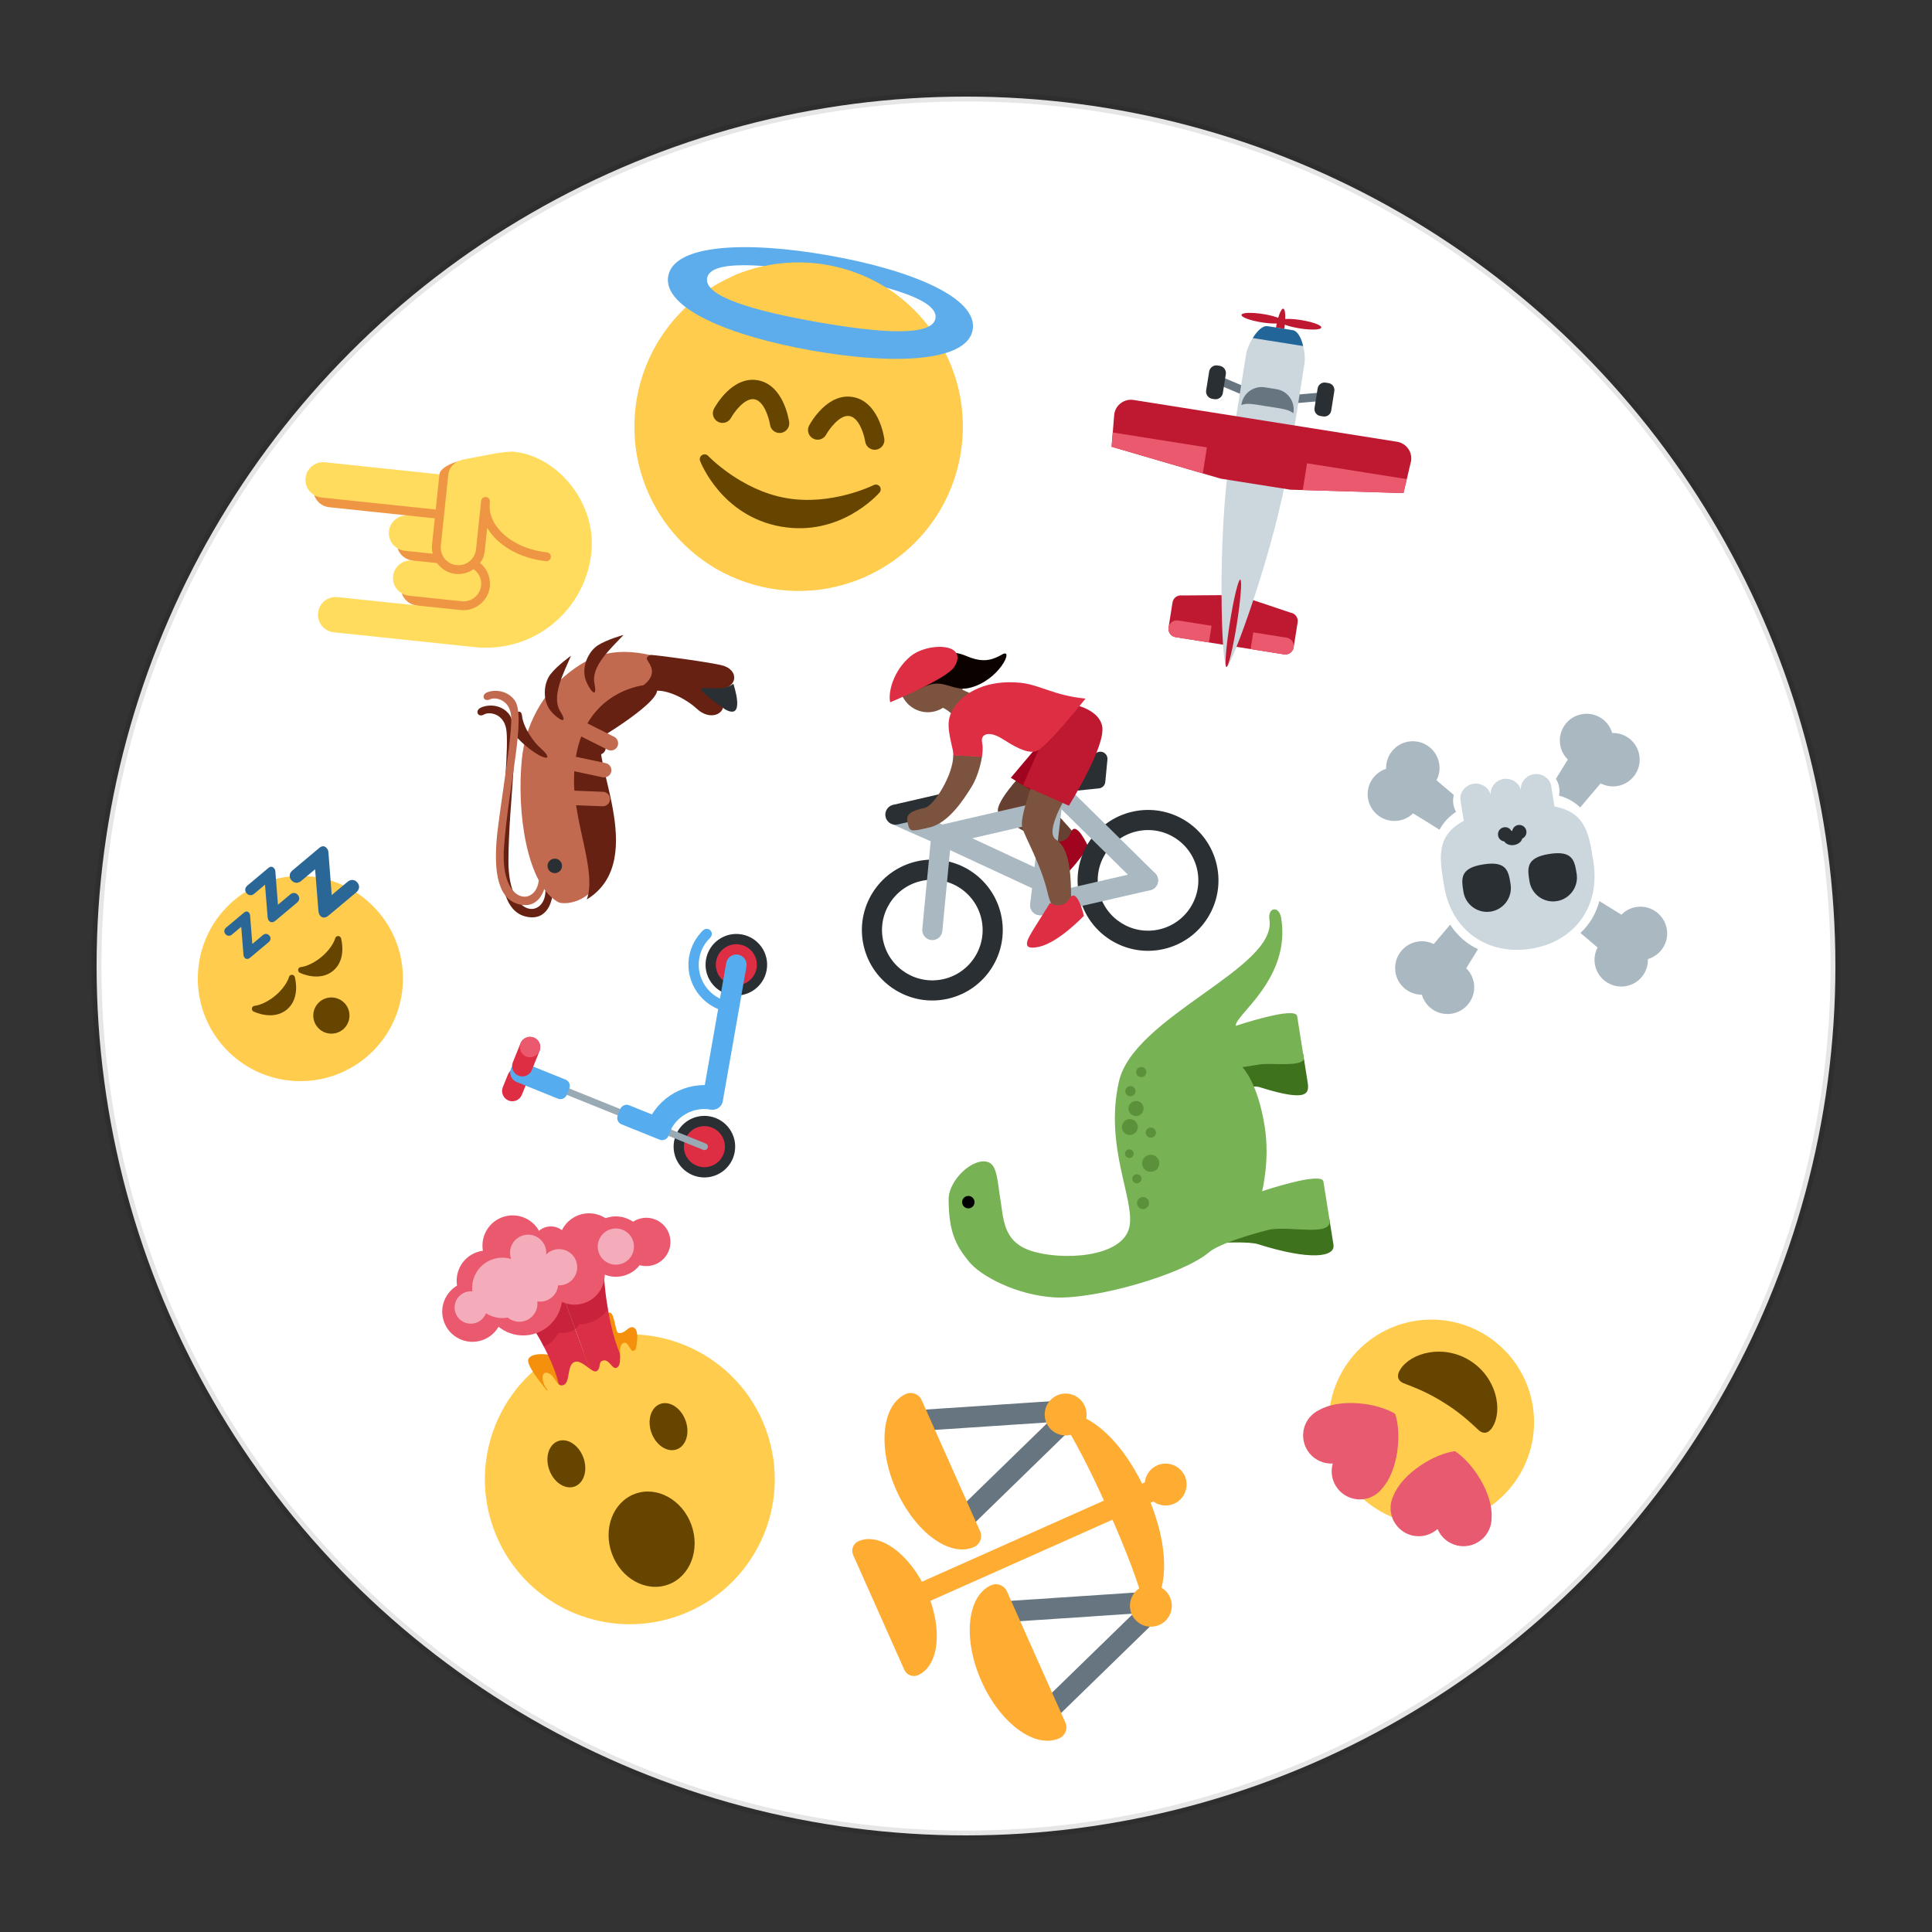 <?xml version="1.0" encoding="UTF-8" standalone="no"?>
<svg
   xmlns:dc="http://purl.org/dc/elements/1.1/"
   xmlns:cc="http://creativecommons.org/ns#"
   xmlns:rdf="http://www.w3.org/1999/02/22-rdf-syntax-ns#"
   xmlns:svg="http://www.w3.org/2000/svg"
   xmlns="http://www.w3.org/2000/svg"
   xmlns:sodipodi="http://sodipodi.sourceforge.net/DTD/sodipodi-0.dtd"
   xmlns:inkscape="http://www.inkscape.org/namespaces/inkscape"
   version="1.1"
   id="svg2"
   viewBox="0 0 200 200"
   height="200px"
   width="200px"
   inkscape:version="0.91 r13725"
   sodipodi:docname="3.svg">
  <rect x="0" y="0" width="200" height="200" fill="#333333" stroke="none"/>
  <sodipodi:namedview
     pagecolor="#ffffff"
     bordercolor="#666666"
     borderopacity="1"
     objecttolerance="10"
     gridtolerance="10"
     guidetolerance="10"
     inkscape:pageopacity="0"
     inkscape:pageshadow="2"
     inkscape:window-width="1920"
     inkscape:window-height="1060"
     id="namedview667"
     showgrid="false"
     inkscape:zoom="3.337544"
     inkscape:cx="128.80385"
     inkscape:cy="75.938425"
     inkscape:window-x="0"
     inkscape:window-y="0"
     inkscape:window-maximized="1"
     inkscape:current-layer="layer1" />
  
    
    
    <defs id="defs6">

        <clipPath
           id="clipPath28"
           clipPathUnits="userSpaceOnUse">
          <path
             id="path30"
             d="M 4,36 C 0,36 0,32 0,32 L 0,32 0,4 C 0,0 4,0 4,0 l 0,0 28,0 c 4,0 4,4 4,4 l 0,0 0,28 c 0,4 -4,4 -4,4 l 0,0 -28,0 z" />
        </clipPath>


        <clipPath clipPathUnits="userSpaceOnUse" id="clipPath16-rugby">
            <path d="M 0,38 38,38 38,0 0,0 0,38 Z" id="path18"/>
        </clipPath>
        <clipPath clipPathUnits="userSpaceOnUse" id="clipPath28-rugby">
            <path d="M 9.254,28.746 C 2.09,21.582 -0.927,9.561 3.929,3.929 l 0,0 C 9.561,-0.927 21.582,2.09 28.746,9.254 l 0,0 c 7.164,7.164 11.229,17.088 5.324,24.816 l 0,0 c -1.886,1.627 -4.489,2.371 -7.387,2.37 l 0,0 c -5.752,0 -12.665,-2.93 -17.429,-7.694" id="path30"/>
        </clipPath>

        <clipPath clipPathUnits="userSpaceOnUse" id="clipPath16-carrot">
            <path d="M 0,36 36,36 36,0 0,0 0,36 Z" id="path18"/>
        </clipPath>
        <clipPath clipPathUnits="userSpaceOnUse" id="clipPath32-carrot">
            <path d="M 11.815,23.013 C 4.2,15.397 -1.265,2.86 0.502,1.093 l 0,0 c 1.768,-1.768 14.305,3.698 21.92,11.313 l 0,0 c 7.616,7.615 7.562,11.53 4.243,14.85 l 0,0 c -1.328,1.328 -2.752,2.133 -4.47,2.133 l 0,0 c -2.575,0 -5.812,-1.809 -10.38,-6.376" id="path34"/>
        </clipPath>

        <clipPath clipPathUnits="userSpaceOnUse" id="clipPath32-hat">
            <path d="m 5,33.666 c 0,-0.034 0.018,-0.067 0.022,-0.101 l 0,0 C 5.008,33.455 5,33.335 5,33.2 l 0,0 L 6.802,9.616 C 3.299,8.705 1,7.424 1,6 L 1,6 C 1,3.238 9.611,1 19,1 l 0,0 c 9.389,0 18,2.238 18,5 l 0,0 c 0,1.424 -2.298,2.705 -5.801,3.616 l 0,0 L 33,33.184 c 0,0.135 -0.008,0.263 -0.021,0.373 l 0,0 C 32.982,33.591 33,33.632 33,33.666 l 0,0 c 0,1.805 -6.268,3.267 -14,3.267 l 0,0 c -7.732,0 -14,-1.462 -14,-3.267" id="path34"/>
        </clipPath>


        <clipPath clipPathUnits="userSpaceOnUse" id="clipPath48-soccer">
            <path d="M 1,19 C 1,9.059 9.059,1 19,1 l 0,0 c 9.941,0 18,8.059 18,18 l 0,0 c 0,9.941 -8.059,18 -18,18 l 0,0 C 9.059,37 1,28.941 1,19" id="path50"/>
        </clipPath>

        <clipPath clipPathUnits="userSpaceOnUse" id="clipPath28-baguette">
            <path d="M 24.052,31.33 5.126,12.406 C 1.342,8.62 1.288,4.133 2.856,2.564 l 0,0 C 4.424,0.997 8.912,1.049 12.697,4.835 l 0,0 18.925,18.924 c 3.784,3.785 3.837,8.273 2.269,9.841 l 0,0 c -0.605,0.606 -1.647,0.969 -2.915,0.969 l 0,0 c -2.014,0 -4.602,-0.917 -6.924,-3.239" id="path30"/>
        </clipPath>
    </defs>



  <g
     id="layer1">
    <circle
       style="opacity:1;fill:white;stroke:black;stroke-width:1;stroke-miterlimit:4;stroke-dasharray:none;stroke-opacity:0.1"
       id="path4039-0-9"
       cx="100px"
       cy="100px"
       r="90px" />

    <g
       transform="matrix(-0.136,-0.856,0.856,-0.136,100.01,138.057)"
       id="g7">
      <g
         transform="matrix(1.25,0,0,-1.25,0,45)"
         id="g10">
        <g
           id="g12">
          <g
             clip-path="url(#clipPath16)"
             id="g14">
            <g
               transform="translate(17.68,14)"
               id="g20">
              <path
                 id="path22"
                 style="fill:#3e721d;fill-opacity:1;fill-rule:nonzero;stroke:none"
                 d="M 0,0 C 0,0 1.937,-7.873 1.187,-9.373 -1.187,-14.119 0,-14 1.187,-14 l 2.373,0 C 5.933,-14 2.373,0 2.373,0 L 0,0 Z"
                 inkscape:connector-curvature="0" />
            </g>
            <g
               transform="translate(5.255,16.613)"
               id="g24">
              <path
                 id="path26"
                 style="fill:#3e721d;fill-opacity:1;fill-rule:nonzero;stroke:none"
                 d="m 0,0 c 0,0 -0.436,-7.993 -1.187,-9.493 -2.373,-4.747 -2.373,-7.12 -1.186,-7.12 l 2.373,0 c 1.187,0 1.187,4.153 1.187,5.34 0,1.186 1.186,8.603 1.186,8.603 L 0,0 Z"
                 inkscape:connector-curvature="0" />
            </g>
            <g
               transform="translate(12.374,30.749)"
               id="g28">
              <path
                 id="path17"
                 style="fill:#77b255;fill-opacity:1;fill-rule:nonzero;stroke:none"
                 d="m 0,0 c -2.068,-0.018 -4.209,0.435 -5.523,-2.099 -1.404,-2.709 -2.065,-8.579 0.777,-9.664 2.478,-0.946 7.933,1.187 13.865,-1.186 5.933,-2.373 8.306,-16.612 13.016,-16.631 1.223,-0.004 1.205,-1.123 0,-1.132 -5.914,-0.045 -8.509,5.897 -9.509,5.897 0,0 1,-5.934 0,-5.934 l -4,0 c -1,0 0,3.081 0,4.267 l 0,1.667 c 0,0 -1.593,-1.218 -5.937,-1.218 -3.282,0 -6.063,1.218 -6.063,1.218 0,0 1,-5.934 0,-5.934 l -3.745,0 c -1.678,0 0.165,4.013 0,5.933 -0.102,1.182 -0.511,4.757 -1.224,5.933 -1.726,2.848 -2.763,11.522 -1.929,15.286 0.781,3.526 3.122,6.633 4.675,7.511 1.519,0.858 2.862,1.499 6.19,0.965 C 2.368,4.594 4.184,1.957 3.484,0.605 3.063,-0.206 1.544,0.013 0,0"
                 inkscape:connector-curvature="0" />
            </g>
            <g
               transform="translate(12.967,33.819)"
               id="g32">
              <path
                 id="path34"
                 style="fill:#000000;fill-opacity:1;fill-rule:nonzero;stroke:none"
                 d="m 0,0 c 0,-0.328 -0.265,-0.593 -0.593,-0.593 -0.328,0 -0.594,0.265 -0.594,0.593 0,0.328 0.266,0.593 0.594,0.593 C -0.265,0.593 0,0.328 0,0"
                 inkscape:connector-curvature="0" />
            </g>
            <g
               transform="translate(10.218,17.515)"
               id="g36">
              <path
                 id="path38"
                 style="fill:#5c913b;fill-opacity:1;fill-rule:nonzero;stroke:none"
                 d="m 0,0 c 0.094,-0.304 -0.076,-0.626 -0.38,-0.72 -0.303,-0.094 -0.626,0.076 -0.72,0.379 -0.094,0.304 0.076,0.627 0.38,0.721 C -0.417,0.474 -0.094,0.304 0,0"
                 inkscape:connector-curvature="0" />
            </g>
            <g
               transform="translate(14.092,16.267)"
               id="g40">
              <path
                 id="path42"
                 style="fill:#5c913b;fill-opacity:1;fill-rule:nonzero;stroke:none"
                 d="m 0,0 c 0.134,-0.432 -0.108,-0.891 -0.541,-1.025 -0.432,-0.134 -0.891,0.108 -1.025,0.54 -0.134,0.433 0.108,0.892 0.541,1.026 C -0.593,0.674 -0.134,0.432 0,0"
                 inkscape:connector-curvature="0" />
            </g>
            <g
               transform="translate(12.467,17.693)"
               id="g44">
              <path
                 id="path46"
                 style="fill:#5c913b;fill-opacity:1;fill-rule:nonzero;stroke:none"
                 d="m 0,0 c 0.071,-0.23 -0.057,-0.474 -0.288,-0.545 -0.23,-0.072 -0.474,0.057 -0.545,0.287 -0.071,0.23 0.058,0.474 0.287,0.546 C -0.315,0.359 -0.071,0.23 0,0"
                 inkscape:connector-curvature="0" />
            </g>
            <g
               transform="translate(14.925,18.023)"
               id="g48">
              <path
                 id="path50"
                 style="fill:#5c913b;fill-opacity:1;fill-rule:nonzero;stroke:none"
                 d="m 0,0 c 0.067,-0.217 -0.054,-0.448 -0.272,-0.516 -0.217,-0.067 -0.448,0.055 -0.516,0.272 -0.067,0.218 0.055,0.448 0.272,0.516 C -0.298,0.339 -0.067,0.217 0,0"
                 inkscape:connector-curvature="0" />
            </g>
            <g
               transform="translate(17.768,17.674)"
               id="g52">
              <path
                 id="path54"
                 style="fill:#5c913b;fill-opacity:1;fill-rule:nonzero;stroke:none"
                 d="m 0,0 c 0.125,-0.402 -0.101,-0.829 -0.503,-0.954 -0.402,-0.124 -0.829,0.101 -0.953,0.503 -0.125,0.402 0.1,0.829 0.502,0.954 C -0.552,0.627 -0.125,0.402 0,0"
                 inkscape:connector-curvature="0" />
            </g>
            <g
               transform="translate(22.521,15.695)"
               id="g56">
              <path
                 id="path58"
                 style="fill:#5c913b;fill-opacity:1;fill-rule:nonzero;stroke:none"
                 d="m 0,0 c 0.08,-0.257 -0.064,-0.531 -0.322,-0.61 -0.257,-0.08 -0.53,0.064 -0.61,0.321 -0.08,0.258 0.064,0.531 0.322,0.611 C -0.353,0.402 -0.08,0.257 0,0"
                 inkscape:connector-curvature="0" />
            </g>
            <g
               transform="translate(16.667,15.695)"
               id="g60">
              <path
                 id="path62"
                 style="fill:#5c913b;fill-opacity:1;fill-rule:nonzero;stroke:none"
                 d="m 0,0 c 0.08,-0.257 -0.064,-0.531 -0.322,-0.61 -0.257,-0.08 -0.53,0.064 -0.61,0.321 -0.08,0.258 0.064,0.531 0.322,0.611 C -0.353,0.402 -0.08,0.257 0,0"
                 inkscape:connector-curvature="0" />
            </g>
            <g
               transform="translate(20.885,17.001)"
               id="g64">
              <path
                 id="path66"
                 style="fill:#5c913b;fill-opacity:1;fill-rule:nonzero;stroke:none"
                 d="m 0,0 c 0.08,-0.257 -0.064,-0.531 -0.322,-0.61 -0.257,-0.08 -0.53,0.064 -0.61,0.321 -0.08,0.258 0.064,0.531 0.322,0.611 C -0.353,0.401 -0.08,0.257 0,0"
                 inkscape:connector-curvature="0" />
            </g>
            <g
               transform="translate(19.384,16.802)"
               id="g68">
              <path
                 id="path70"
                 style="fill:#5c913b;fill-opacity:1;fill-rule:nonzero;stroke:none"
                 d="m 0,0 c 0.118,-0.381 -0.095,-0.785 -0.476,-0.903 -0.381,-0.118 -0.786,0.095 -0.904,0.476 -0.117,0.381 0.096,0.785 0.477,0.903 C -0.522,0.594 -0.118,0.381 0,0"
                 inkscape:connector-curvature="0" />
            </g>
          </g>
        </g>
      </g>
    </g>
    <g
       transform="matrix(0.788,0.139,-0.139,0.788,67.26,22.155)"
       id="g39">
      <g
         transform="matrix(1.25,0,0,-1.25,0,47.5)"
         id="g41">
        <g
           id="g43">
          <g
             clip-path="url(#clipPath16)"
             id="g45">
            <g
               transform="translate(36,19)"
               id="g47">
              <path
                 id="path49"
                 style="fill:#ffcc4d;fill-opacity:1;fill-rule:nonzero;stroke:none"
                 d="m 0,0 c 0,-9.389 -7.611,-17 -17,-17 -9.388,0 -17,7.611 -17,17 0,9.388 7.612,17 17,17 C -7.611,17 0,9.388 0,0"
                 inkscape:connector-curvature="0" />
            </g>
            <g
               transform="translate(28.335,14.371)"
               id="g51">
              <path
                 id="path53"
                 style="fill:#664500;fill-opacity:1;fill-rule:nonzero;stroke:none"
                 d="m 0,0 c -0.178,0.161 -0.444,0.171 -0.635,0.029 -0.039,-0.029 -3.922,-2.9 -8.7,-2.9 -4.766,0 -8.662,2.871 -8.7,2.9 -0.191,0.142 -0.457,0.13 -0.635,-0.029 -0.177,-0.16 -0.217,-0.424 -0.094,-0.628 0.129,-0.215 3.217,-5.243 9.429,-5.243 6.212,0 9.301,5.028 9.429,5.243 C 0.217,-0.423 0.178,-0.16 0,0"
                 inkscape:connector-curvature="0" />
            </g>
            <g
               transform="translate(19,30)"
               id="g55">
              <path
                 id="path57"
                 style="fill:#5dadec;fill-opacity:1;fill-rule:nonzero;stroke:none"
                 d="M 0,0 C -6.627,0 -12,0.567 -12,2.5 -12,4.433 -6.627,5 0,5 6.627,5 12,4.433 12,2.5 12,0.567 6.627,0 0,0 m 0,7 c -8.836,0 -16,-1.686 -16,-5 0,-3.313 7.164,-5 16,-5 8.836,0 16,1.687 16,5 0,3.314 -7.164,5 -16,5"
                 inkscape:connector-curvature="0" />
            </g>
            <g
               transform="translate(11.375,30.938)"
               id="g59">
              <path
                 id="path61"
                 style="fill:#ffcc4d;fill-opacity:1;fill-rule:nonzero;stroke:none"
                 d="m 0,0 c -3.397,1.324 -2.5,1.991 -0.062,3.23 2.308,1.172 4.92,1.832 7.687,1.832 2.893,0 5.616,-0.722 8.001,-1.997 0.695,-0.372 1.432,-0.885 2.124,-1.346"
                 inkscape:connector-curvature="0" />
            </g>
            <g
               transform="translate(27,18)"
               id="g63">
              <path
                 id="path65"
                 style="fill:#664500;fill-opacity:1;fill-rule:nonzero;stroke:none"
                 d="M 0,0 C -0.419,0 -0.809,0.265 -0.948,0.684 -1.151,1.283 -1.967,3 -3,3 -4.062,3 -4.889,1.173 -5.052,0.684 -5.227,0.16 -5.788,-0.124 -6.316,0.052 -6.84,0.226 -7.123,0.792 -6.948,1.316 -6.823,1.693 -5.645,5 -3,5 -0.355,5 0.823,1.693 0.948,1.316 1.123,0.792 0.84,0.226 0.316,0.052 0.211,0.017 0.105,0 0,0"
                 inkscape:connector-curvature="0" />
            </g>
            <g
               transform="translate(17,18)"
               id="g67">
              <path
                 id="path69"
                 style="fill:#664500;fill-opacity:1;fill-rule:nonzero;stroke:none"
                 d="M 0,0 C -0.419,0 -0.809,0.265 -0.949,0.684 -1.152,1.283 -1.966,3 -3,3 -4.062,3 -4.888,1.173 -5.051,0.684 -5.226,0.16 -5.79,-0.124 -6.316,0.052 -6.84,0.226 -7.124,0.792 -6.949,1.316 -6.823,1.693 -5.645,5 -3,5 -0.355,5 0.823,1.693 0.949,1.316 1.124,0.792 0.84,0.226 0.316,0.052 0.211,0.017 0.105,0 0,0"
                 inkscape:connector-curvature="0" />
            </g>
          </g>
        </g>
      </g>
    </g>
    <g
       transform="matrix(-0.626,0.099,-0.099,-0.626,173.355,101.287)"
       id="g71">
      <g
         transform="matrix(1.25,0,0,-1.25,0,45)"
         id="g73">
        <g
           id="g75">
          <g
             clip-path="url(#clipPath16)"
             id="g77">
            <g
               transform="translate(27.865,19.248)"
               id="g79">
              <path
                 id="path81"
                 style="fill:#ccd6dd;fill-opacity:1;fill-rule:nonzero;stroke:none"
                 d="m 0,0 c 0,6.242 -4.411,9.988 -9.927,9.988 -5.516,0 -9.836,-3.746 -9.836,-9.988 0,-3.48 -0.102,-6.485 3.898,-7.89 l 0,-2.722 c 0,-1.034 0.966,-1.872 2,-1.872 1.035,0 2,0.838 2,1.872 l 0,1.97 0,-0.044 0,-1.926 c 0,-1.034 0.965,-1.872 1.999,-1.872 1.036,0 2.001,0.838 2.001,1.872 l 0,1.926 0,0.044 0,-1.97 c 0,-1.034 0.966,-1.872 2,-1.872 1.034,0 2,0.838 2,1.872 l 0,2.722 C 0.135,-6.485 0,-3.48 0,0"
                 inkscape:connector-curvature="0" />
            </g>
            <g
               transform="translate(16.75,20.497)"
               id="g83">
              <path
                 id="path85"
                 style="fill:#292f33;fill-opacity:1;fill-rule:nonzero;stroke:none"
                 d="m 0,0 c 0,-1.724 0,-3.121 -3.121,-3.121 -3.121,0 -3.121,1.397 -3.121,3.121 0,1.724 1.397,3.121 3.121,3.121 C -1.398,3.121 0,1.724 0,0"
                 inkscape:connector-curvature="0" />
            </g>
            <g
               transform="translate(25.488,20.497)"
               id="g87">
              <path
                 id="path89"
                 style="fill:#292f33;fill-opacity:1;fill-rule:nonzero;stroke:none"
                 d="m 0,0 c 0,-1.724 0,-3.121 -3.121,-3.121 -3.12,0 -3.12,1.397 -3.12,3.121 0,1.724 1.396,3.121 3.12,3.121 C -1.396,3.121 0,1.724 0,0"
                 inkscape:connector-curvature="0" />
            </g>
            <g
               transform="translate(19.186,14.841)"
               id="g91">
              <path
                 id="path93"
                 style="fill:#292f33;fill-opacity:1;fill-rule:nonzero;stroke:none"
                 d="M 0,0 C -0.157,0.382 -0.626,0.662 -1.189,0.662 -1.75,0.662 -2.22,0.382 -2.376,0 c -0.395,-0.11 -0.685,-0.469 -0.685,-0.898 0,-0.517 0.419,-0.936 0.936,-0.936 0.409,0 0.753,0.263 0.88,0.628 0.019,0 0.037,-0.004 0.056,-0.004 0.02,0 0.038,0.004 0.057,0.004 0.128,-0.365 0.472,-0.628 0.88,-0.628 0.517,0 0.937,0.419 0.937,0.936 C 0.685,-0.469 0.394,-0.111 0,0"
                 inkscape:connector-curvature="0" />
            </g>
            <g
               transform="translate(10.999,9)"
               id="g95">
              <path
                 id="path97"
                 style="fill:#aab8c2;fill-opacity:1;fill-rule:nonzero;stroke:none"
                 d="M 0,0 C 0,0.367 0.075,0.713 0.196,1.038 -0.789,1.485 -1.635,2.12 -2.307,3.008 -3.414,2.04 -4.47,1.133 -5.434,0.313 -6.015,0.74 -6.724,1 -7.499,1 c -1.934,0 -3.5,-1.566 -3.5,-3.5 0,-1.778 1.329,-3.229 3.045,-3.454 C -7.729,-7.671 -6.277,-9 -4.499,-9 c 1.933,0 3.5,1.566 3.5,3.5 0,0.775 -0.261,1.485 -0.687,2.065 0.6,0.706 1.246,1.46 1.931,2.25 C 0.088,-0.821 0,-0.421 0,0"
                 inkscape:connector-curvature="0" />
            </g>
            <g
               transform="translate(27.872,24.482)"
               id="g99">
              <path
                 id="path101"
                 style="fill:#aab8c2;fill-opacity:1;fill-rule:nonzero;stroke:none"
                 d="m 0,0 c 0.884,0.769 1.729,1.495 2.515,2.162 0.57,-0.403 1.262,-0.644 2.014,-0.644 1.933,0 3.5,1.567 3.5,3.5 0,1.743 -1.277,3.177 -2.945,3.444 -0.221,1.721 -1.674,3.056 -3.456,3.056 -1.933,0 -3.5,-1.567 -3.5,-3.5 0,-0.775 0.261,-1.485 0.687,-2.065 C -1.779,5.253 -2.418,4.508 -3.096,3.726 -1.795,2.855 -0.735,1.631 0,0"
                 inkscape:connector-curvature="0" />
            </g>
            <g
               transform="translate(3.5,26)"
               id="g103">
              <path
                 id="path105"
                 style="fill:#aab8c2;fill-opacity:1;fill-rule:nonzero;stroke:none"
                 d="M 0,0 C 0.775,0 1.485,0.26 2.065,0.687 2.863,0.008 3.726,-0.732 4.628,-1.518 5.363,0.113 6.424,1.337 7.725,2.208 7.046,2.99 6.408,3.736 5.813,4.435 6.24,5.015 6.5,5.725 6.5,6.5 6.5,8.433 4.933,10 3,10 1.222,10 -0.229,8.67 -0.454,6.954 -2.17,6.729 -3.5,5.277 -3.5,3.5 -3.5,1.567 -1.933,0 0,0"
                 inkscape:connector-curvature="0" />
            </g>
            <g
               transform="translate(32.4,10)"
               id="g107">
              <path
                 id="path109"
                 style="fill:#aab8c2;fill-opacity:1;fill-rule:nonzero;stroke:none"
                 d="M 0,0 C -0.752,0 -1.444,-0.242 -2.014,-0.645 -2.966,0.164 -4.004,1.056 -5.093,2.009 -5.765,1.12 -6.612,0.485 -7.596,0.038 -7.476,-0.287 -7.4,-0.633 -7.4,-1 c 0,-0.421 -0.089,-0.821 -0.245,-1.185 0.685,-0.79 1.331,-1.544 1.931,-2.25 C -6.14,-5.015 -6.4,-5.725 -6.4,-6.5 c 0,-1.934 1.566,-3.5 3.5,-3.5 1.781,0 3.235,1.334 3.455,3.056 C 2.223,-6.677 3.5,-5.244 3.5,-3.5 3.5,-1.566 1.934,0 0,0"
                 inkscape:connector-curvature="0" />
            </g>
          </g>
        </g>
      </g>
    </g>
    <g
       transform="translate(30.0 42.0) rotate(276 15 15) scale(0.733)"
       id="g111">
      <g
         transform="matrix(1.25,0,0,-1.25,0,45)"
         id="g113">
        <g
           id="g115">
          <g
             clip-path="url(#clipPath16)"
             id="g117">
            <g
               transform="translate(25,18.875)"
               id="g119">
              <path
                 id="path121"
                 style="fill:#ef9645;fill-opacity:1;fill-rule:nonzero;stroke:none"
                 d="m 0,0 -8,-0.021 c -1.104,0 -1.875,-0.75 -1.875,-1.854 0,-1.104 0.771,-1.854 1.875,-1.854 l 5.266,-0.021 c 0,0 0.88,0.104 0.88,-0.625 C -1.854,-4.651 -2.224,-5 -2.5,-5 -2.5,-5 -7,-4.792 -7.375,-11.875 -7.39,-12.151 -7.724,-12.5 -8,-12.5 c -0.276,0 -0.625,0.349 -0.625,0.625 0,3.01 1.396,5.938 2.867,6.824 -0.91,0 -1.711,0.051 -2.242,0.051 -1,0 -1.438,0.334 -1.438,0.333 -0.146,-0.231 -0.562,-1.27 -2.687,-1.27 -2.375,0 -3.021,2.362 -3.021,3.02 l 0,5.021 0.146,0.021 c 0,0.811 0.485,1.507 1.18,1.82 l -0.097,-6.653 c 0,-1.105 0.813,-2.084 1.917,-2.084 0.755,0 1.263,0.341 1.604,0.959 -0.458,0.526 -0.677,1.132 -0.677,1.885 0,0.886 0.318,1.795 0.927,2.344 l 0.042,2.708 0.104,0.021 c 0,0.811 0.485,1.507 1.18,1.82 L -8.875,2.125 -8.896,1.104 c 0.315,0.111 0.564,0.146 0.917,0.146 l 2.875,-0.021 0,2.917 0.104,-0.021 0,9 c 0,0.811 0.485,1.507 1.18,1.82 l -0.034,-13.66 3.646,0 L 0,1.125 c 0.922,0 1.723,-2 1.723,-2 0,0 0.002,-0.013 0.002,-0.015 C 1.481,-0.471 0.968,0 0,0" />
            </g>
            <g
               transform="translate(15,19.222)"
               id="g123">
              <path
                 id="path125"
                 style="fill:#ffdc5d;fill-opacity:1;fill-rule:nonzero;stroke:none"
                 d="m 0,0 c -0.609,-0.549 -1,-1.336 -1,-2.222 0,-0.753 0.287,-1.432 0.745,-1.959 -0.341,-0.617 -0.99,-1.041 -1.745,-1.041 -1.104,0 -2,0.896 -2,2 l 0,6 c 0,0.293 0.067,0.57 0.18,0.82 0.313,0.695 1.009,1.18 1.82,1.18 1.104,0 2,-0.895 2,-2 l 0,-1 L 0,0 Z" />
            </g>
            <g
               transform="translate(6,30)"
               id="g127">
              <path
                 id="path129"
                 style="fill:#ffdc5d;fill-opacity:1;fill-rule:nonzero;stroke:none"
                 d="M 0,0 C 0,1.104 0.896,2 2,2 3.104,2 4,1.104 4,0 l 0,-9 0,-2 0,-3 c 0,-0.658 0.217,-1.262 0.578,-1.753 0.028,-0.037 0.061,-0.068 0.089,-0.102 0.104,-0.129 0.21,-0.255 0.332,-0.366 0.033,-0.027 0.066,-0.054 0.1,-0.082 0.119,-0.098 0.243,-0.188 0.377,-0.268 0.066,-0.039 0.131,-0.075 0.201,-0.109 0.139,-0.069 0.285,-0.125 0.435,-0.172 0.068,-0.02 0.131,-0.045 0.2,-0.061 C 6.534,-16.966 6.763,-17 7,-17 c 0.236,0 0.461,0.036 0.681,0.089 0.076,0.017 0.148,0.042 0.222,0.066 0.137,0.044 0.269,0.099 0.396,0.161 0.082,0.04 0.163,0.077 0.24,0.124 0.164,0.1 0.318,0.213 0.46,0.341 0.202,0.184 0.384,0.387 0.53,0.618 -10e-4,0.001 -0.002,0.002 -0.003,0.003 C 9.727,-15.713 10,-16 11,-16 l 2.537,0 c -1.808,-1.365 -3.037,-3.99 -3.037,-7 0,-0.276 0.224,-0.5 0.5,-0.5 0.276,0 0.5,0.224 0.5,0.5 0,3.859 2.187,7 4.875,7 l 0.125,0 c 0.276,0 0.5,0.224 0.5,0.5 0,0.276 -0.224,0.5 -0.5,0.5 l -1.5,0 -4,0 c -1.104,0 -2,0.896 -2,2 0,1.104 0.896,2 2,2 l 8,0 c 0.968,0 1.481,-0.596 1.725,-1.015 0.126,-0.216 0.185,-0.389 0.188,-0.4 L 22,-16 c 0.103,-0.335 0.479,-1.871 0.411,-2.191 C 22.411,-23 17.715,-28 12,-28 5.463,-28 0,-22.75 0,-16 0.008,-16.007 0,0 0,0" />
            </g>
            <g
               transform="translate(20,20)"
               id="g131">
              <path
                 id="path133"
                 style="fill:#ffdc5d;fill-opacity:1;fill-rule:nonzero;stroke:none"
                 d="M 0,0 -3,0 C -3.352,0 -3.685,-0.072 -4,-0.184 L -4,1 -4,3 c 0,0.293 0.067,0.569 0.18,0.82 C -3.507,4.515 -2.811,5 -2,5 -0.896,5 0,4.104 0,3 L 0,1 0,0 Z" />
            </g>
            <g
               transform="translate(21,20)"
               id="g135">
              <path
                 id="path137"
                 style="fill:#ffdc5d;fill-opacity:1;fill-rule:nonzero;stroke:none"
                 d="m 0,0 0,13 c 0,0.293 0.067,0.569 0.18,0.82 C 0.493,14.515 1.189,15 2,15 3.104,15 4,14.104 4,13 L 4,1 4,0 3,0 0,0 Z" />
            </g>
          </g>
        </g>
      </g>
    </g>
    <g
       transform="matrix(0.353,0.792,-0.792,0.353,116.684,134.095)"
       id="g139">
      <g
         transform="matrix(1.25,0,0,-1.25,0,45)"
         id="g141">
        <g
           id="g143">
          <g
             clip-path="url(#clipPath16)"
             id="g145">
            <g
               transform="translate(3.923,13.077)"
               id="g147">
              <path
                 id="path149"
                 style="fill:#66757f;fill-opacity:1;fill-rule:nonzero;stroke:none"
                 d="m 0,0 c -0.212,-0.511 -0.798,-0.751 -1.308,-0.539 -0.509,0.213 -0.751,0.798 -0.538,1.308 L 2.77,13.307 c 0.212,0.51 0.797,0.751 1.307,0.539 0.51,-0.213 0.751,-0.798 0.539,-1.308 L 0,0 Z"
                 inkscape:connector-curvature="0" />
            </g>
            <g
               transform="translate(13.923,13.846)"
               id="g151">
              <path
                 id="path153"
                 style="fill:#66757f;fill-opacity:1;fill-rule:nonzero;stroke:none"
                 d="m 0,0 c 0.212,-0.51 -0.029,-1.095 -0.539,-1.308 -0.509,-0.212 -1.095,0.029 -1.307,0.539 L -6.462,11.77 c -0.212,0.509 0.029,1.095 0.539,1.307 0.509,0.213 1.095,-0.029 1.307,-0.538 L 0,0 Z"
                 inkscape:connector-curvature="0" />
            </g>
            <g
               transform="translate(23.924,13.077)"
               id="g155">
              <path
                 id="path157"
                 style="fill:#66757f;fill-opacity:1;fill-rule:nonzero;stroke:none"
                 d="m 0,0 c -0.213,-0.511 -0.799,-0.751 -1.309,-0.539 -0.509,0.213 -0.75,0.798 -0.538,1.308 L 2.77,13.307 c 0.212,0.51 0.796,0.751 1.306,0.539 0.51,-0.213 0.752,-0.798 0.539,-1.308 L 0,0 Z"
                 inkscape:connector-curvature="0" />
            </g>
            <g
               transform="translate(33.923,13.846)"
               id="g159">
              <path
                 id="path161"
                 style="fill:#66757f;fill-opacity:1;fill-rule:nonzero;stroke:none"
                 d="m 0,0 c 0.212,-0.51 -0.028,-1.095 -0.538,-1.308 -0.51,-0.212 -1.096,0.029 -1.309,0.539 L -6.462,11.77 c -0.213,0.509 0.029,1.095 0.539,1.307 0.51,0.213 1.095,-0.029 1.307,-0.538 L 0,0 Z"
                 inkscape:connector-curvature="0" />
            </g>
            <g
               transform="translate(14.857,14)"
               id="g163">
              <path
                 id="path165"
                 style="fill:#ffac33;fill-opacity:1;fill-rule:nonzero;stroke:none"
                 d="m 0,0 -13.714,0 c -0.631,0 -1.143,-0.511 -1.143,-1.143 0,-2.524 3.582,-4.571 8,-4.571 4.419,0 8,2.047 8,4.571 C 1.143,-0.511 0.631,0 0,0"
                 inkscape:connector-curvature="0" />
            </g>
            <g
               transform="translate(24,2)"
               id="g167">
              <path
                 id="path169"
                 style="fill:#ffac33;fill-opacity:1;fill-rule:nonzero;stroke:none"
                 d="m 0,0 -12,0 c -0.552,0 -1,0.447 -1,1 0,2.209 3.134,4 7,4 C -2.134,5 1,3.209 1,1 1,0.447 0.553,0 0,0"
                 inkscape:connector-curvature="0" />
            </g>
            <g
               transform="translate(34.857,14)"
               id="g171">
              <path
                 id="path173"
                 style="fill:#ffac33;fill-opacity:1;fill-rule:nonzero;stroke:none"
                 d="m 0,0 -13.715,0 c -0.632,0 -1.142,-0.511 -1.142,-1.143 0,-2.524 3.581,-4.571 8,-4.571 4.418,0 8,2.047 8,4.571 C 1.143,-0.511 0.632,0 0,0"
                 inkscape:connector-curvature="0" />
            </g>
            <g
               transform="translate(19,33)"
               id="g175">
              <path
                 id="path177"
                 style="fill:#ffac33;fill-opacity:1;fill-rule:nonzero;stroke:none"
                 d="M 0,0 C 0,0.552 -0.447,1 -1,1 -1.552,1 -2,0.552 -2,0 l 0,-27 c 0,-0.553 0.448,-1 1,-1 0.553,0 1,0.447 1,1 L 0,0 Z"
                 inkscape:connector-curvature="0" />
            </g>
            <g
               transform="translate(20,32)"
               id="g179">
              <path
                 id="path181"
                 style="fill:#ffac33;fill-opacity:1;fill-rule:nonzero;stroke:none"
                 d="m 0,0 c 0,-1.104 -0.895,-2 -2,-2 -1.104,0 -2,0.896 -2,2 0,1.105 0.896,2 2,2 1.105,0 2,-0.895 2,-2"
                 inkscape:connector-curvature="0" />
            </g>
            <g
               transform="translate(10,26)"
               id="g183">
              <path
                 id="path185"
                 style="fill:#ffac33;fill-opacity:1;fill-rule:nonzero;stroke:none"
                 d="m 0,0 c 0,-1.104 -0.895,-2 -2,-2 -1.104,0 -2,0.896 -2,2 0,1.105 0.896,2 2,2 1.105,0 2,-0.895 2,-2"
                 inkscape:connector-curvature="0" />
            </g>
            <g
               transform="translate(30,26)"
               id="g187">
              <path
                 id="path189"
                 style="fill:#ffac33;fill-opacity:1;fill-rule:nonzero;stroke:none"
                 d="m 0,0 c 0,-1.104 -0.895,-2 -2,-2 -1.104,0 -2,0.896 -2,2 0,1.105 0.896,2 2,2 1.105,0 2,-0.895 2,-2"
                 inkscape:connector-curvature="0" />
            </g>
            <g
               transform="translate(28,26)"
               id="g191">
              <path
                 id="path193"
                 style="fill:#ffac33;fill-opacity:1;fill-rule:nonzero;stroke:none"
                 d="m 0,0 c 0,-1.104 0,0 -10,0 -10,0 -10,-1.104 -10,0 0,1.105 3,4 10,4 C -3,4 0,1.105 0,0"
                 inkscape:connector-curvature="0" />
            </g>
          </g>
        </g>
      </g>
    </g>
    <g
       transform="matrix(-0.052,-0.598,0.598,-0.052,51.158,95.453)"
       id="g195">
      <g
         transform="matrix(1.25,0,0,-1.25,0,45)"
         id="g197">
        <g
           id="g199">
          <g
             clip-path="url(#clipPath16)"
             id="g201">
            <g
               transform="translate(15.224,21.081)"
               id="g203">
              <path
                 id="path205"
                 style="fill:#662113;fill-opacity:1;fill-rule:nonzero;stroke:none"
                 d="M 0,0 C 0.005,-0.552 -0.439,-1.003 -0.991,-1.009 -1.543,-1.014 -1.995,-0.57 -2,-0.018 l -0.035,4 C -2.04,4.534 -1.596,4.986 -1.044,4.991 -0.492,4.996 -0.041,4.552 -0.036,4 L 0,0 Z"
                 inkscape:connector-curvature="0" />
            </g>
            <g
               transform="translate(19.639,20.635)"
               id="g207">
              <path
                 id="path209"
                 style="fill:#662113;fill-opacity:1;fill-rule:nonzero;stroke:none"
                 d="m 0,0 c -0.129,-0.537 -0.668,-0.869 -1.205,-0.741 -0.536,0.128 -0.869,0.667 -0.741,1.204 L -1.02,4.355 C -0.893,4.892 -0.353,5.223 0.184,5.096 0.722,4.968 1.054,4.429 0.926,3.892 L 0,0 Z"
                 inkscape:connector-curvature="0" />
            </g>
            <g
               transform="translate(23.639,19.118)"
               id="g211">
              <path
                 id="path213"
                 style="fill:#662113;fill-opacity:1;fill-rule:nonzero;stroke:none"
                 d="m 0,0 c -0.25,-0.493 -0.852,-0.69 -1.345,-0.441 -0.491,0.249 -0.689,0.85 -0.441,1.343 l 1.804,3.57 C 0.266,4.965 0.868,5.163 1.361,4.914 1.854,4.665 2.052,4.063 1.803,3.571 L 0,0 Z"
                 inkscape:connector-curvature="0" />
            </g>
            <g
               transform="translate(4.458,28.571)"
               id="g215">
              <path
                 id="path217"
                 style="fill:#662113;fill-opacity:1;fill-rule:nonzero;stroke:none"
                 d="M 0,0 C -4.53,-0.32 -4.775,5.511 3.801,4.738 12.377,3.965 21.765,1.337 24.019,2.949 25.808,4.228 25.435,6.557 24.984,7.027 24.534,7.496 23.852,7.072 24.197,6.345 24.541,5.617 24.136,3.667 21.936,3.47 19.736,3.273 11.535,4.822 6.36,5.55 1.076,6.294 -3.171,5.925 -4.094,2.969 -5.014,0.022 -2.15,-0.903 -0.636,-1.047 0.878,-1.191 0,0 0,0"
                 inkscape:connector-curvature="0" />
            </g>
            <g
               transform="translate(33.378,22.754)"
               id="g219">
              <path
                 id="path221"
                 style="fill:#c16a4f;fill-opacity:1;fill-rule:nonzero;stroke:none"
                 d="M 0,0 C 1.704,-2.632 3.319,-5.982 1.338,-11.753 L 1.24,-12.039 0.939,-13.031 c -0.152,0.003 -0.481,-0.076 -0.799,-0.153 -0.94,-0.226 -2.226,-0.535 -3.018,0.117 -0.439,0.364 -0.644,0.959 -0.608,1.771 0.072,1.618 -1.647,5.997 -4.454,7.555 -2.879,1.598 -5.606,2.481 -8.628,2.545 -2.938,0.063 -9.646,-1.385 -11.81,-0.558 -3.477,1.328 -3.561,5.188 -3,6 2.813,4.062 12.806,4.631 20.123,3.238 C -6.765,6.629 -2.541,3.928 0,0"
                 inkscape:connector-curvature="0" />
            </g>
            <g
               transform="translate(26.877,5.578)"
               id="g223">
              <path
                 id="path225"
                 style="fill:#662113;fill-opacity:1;fill-rule:nonzero;stroke:none"
                 d="m 0,0 c 1.081,0.979 2.108,2.463 2.619,3.779 0.253,0.65 0.375,1.236 0.365,1.743 -0.005,0.256 0.033,0.49 0.112,0.695 l 10e-4,0 C 3.243,6.594 3.684,7.367 3.914,7.02 5.596,4.512 7.197,6.487 7.6,6.282 7.854,6.153 7.996,5.877 7.956,5.596 7.803,4.537 6.191,-2.668 5.628,-4.12 L 5.579,-4.238 C 5.203,-5.089 4.506,-5.578 3.8,-5.487 3.468,-5.443 2.672,-5.195 2.453,-3.826 2.389,-3.414 2.262,-3.129 2.114,-3.064 1.974,-3.002 1.619,-3.055 1.081,-3.407 0.549,-3.757 -0.062,-3.748 -0.51,-3.385 -1.062,-2.938 -1.215,-2.083 -0.895,-1.254 -0.718,-0.801 -0.416,-0.379 0,0"
                 inkscape:connector-curvature="0" />
            </g>
          </g>
        </g>
        <g
           id="g227">
          <g
             clip-path="url(#clipPath48)"
             id="g46">
            <g
               transform="translate(24.32,18.698)"
               id="g230">
              <path
                 id="path232"
                 style="fill:#662113;fill-opacity:1;fill-rule:nonzero;stroke:none"
                 d="M 0,0 C -1.922,2.735 -17.601,-5.1 -22.32,4.302 -18.601,2.587 -11.694,5.166 -5.778,4.635 6.088,3.57 6.429,-5.499 6.471,-6.287 5.945,-12.089 0,0 0,0"
                 inkscape:connector-curvature="0" />
            </g>
            <g
               transform="translate(23.219,27.431)"
               id="g234">
              <path
                 id="path236"
                 style="fill:#662113;fill-opacity:1;fill-rule:nonzero;stroke:none"
                 d="M 0,0 C 1.053,1.03 3.189,2.242 4.807,2.277 6.422,2.313 4.43,4.578 2.726,3.748 1.592,3.249 -0.414,1.211 -1.025,0.066 -1.635,-1.078 -0.891,-0.87 0,0"
                 inkscape:connector-curvature="0" />
            </g>
            <g
               transform="translate(35.684,22.259)"
               id="g238">
              <path
                 id="path240"
                 style="fill:#662113;fill-opacity:1;fill-rule:nonzero;stroke:none"
                 d="M 0,0 C -2.289,1.22 -5.321,3.227 -7.51,2.143 -9.698,1.059 -8.488,2.61 -7.484,3.348 -5.861,4.54 -3.437,4.097 -2.298,3.046 -1.158,1.997 0,0 0,0"
                 inkscape:connector-curvature="0" />
            </g>
            <g
               transform="translate(37.921,14.783)"
               id="g242">
              <path
                 id="path244"
                 style="fill:#662113;fill-opacity:1;fill-rule:nonzero;stroke:none"
                 d="M 0,0 C -1.732,1.931 -3.894,4.855 -6.321,4.586 -8.748,4.318 -7.08,5.361 -5.884,5.71 -3.951,6.274 -1.825,5.027 -1.115,3.649 -0.404,2.273 0,0 0,0"
                 inkscape:connector-curvature="0" />
            </g>
          </g>
        </g>
        <g
           id="g246">
          <g
             clip-path="url(#clipPath72)"
             id="g70">
            <g
               transform="translate(29.91,0.283)"
               id="g76">
              <path
                 id="path78"
                 style="fill:#292f33;fill-opacity:1;fill-rule:nonzero;stroke:none"
                 d="M 0,0 C -1.687,2.303 2.174,7.969 -3.405,1.472 -5.373,-1.341 0,0 0,0"
                 inkscape:connector-curvature="0" />
            </g>
          </g>
        </g>
        <g
           id="g80">
          <g
             clip-path="url(#clipPath84)"
             id="g82">
            <g
               transform="translate(6.083,29.291)"
               id="g88">
              <path
                 id="path90"
                 style="fill:#c16a4f;fill-opacity:1;fill-rule:nonzero;stroke:none"
                 d="m 0,0 c -4.542,0 -4.375,5.833 4.125,4.458 8.501,-1.375 17.679,-4.657 20.042,-3.208 1.875,1.15 1.666,3.5 1.25,4 C 25.001,5.75 24.292,5.375 24.584,4.625 24.876,3.875 24.334,1.958 22.126,1.917 19.918,1.874 11.846,3.998 6.735,5.088 1.517,6.202 -2.747,6.134 -3.875,3.25 -5,0.375 -2.208,-0.75 -0.708,-1 0.792,-1.25 0,0 0,0"
                 inkscape:connector-curvature="0" />
            </g>
            <g
               transform="translate(8,27)"
               id="g92">
              <path
                 id="path94"
                 style="fill:#292f33;fill-opacity:1;fill-rule:nonzero;stroke:none"
                 d="m 0,0 c 0,-0.552 -0.448,-1 -1,-1 -0.552,0 -1,0.448 -1,1 0,0.552 0.448,1 1,1 0.552,0 1,-0.448 1,-1"
                 inkscape:connector-curvature="0" />
            </g>
            <g
               transform="translate(16.605,19.474)"
               id="g96">
              <path
                 id="path98"
                 style="fill:#c16a4f;fill-opacity:1;fill-rule:nonzero;stroke:none"
                 d="m 0,0 c -0.069,-0.548 -0.57,-0.936 -1.118,-0.866 -0.547,0.069 -0.935,0.57 -0.866,1.117 L -1.48,4.22 c 0.069,0.548 0.569,0.935 1.117,0.866 C 0.185,5.017 0.573,4.516 0.503,3.968 L 0,0 Z"
                 inkscape:connector-curvature="0" />
            </g>
            <g
               transform="translate(20.518,18.779)"
               id="g100">
              <path
                 id="path102"
                 style="fill:#c16a4f;fill-opacity:1;fill-rule:nonzero;stroke:none"
                 d="m 0,0 c -0.161,-0.528 -0.72,-0.824 -1.249,-0.664 -0.527,0.162 -0.825,0.721 -0.663,1.249 l 1.17,3.825 c 0.161,0.529 0.72,0.825 1.249,0.664 C 1.034,4.913 1.332,4.354 1.17,3.825 L 0,0 Z"
                 inkscape:connector-curvature="0" />
            </g>
            <g
               transform="translate(24.035,17.298)"
               id="g104">
              <path
                 id="path106"
                 style="fill:#c16a4f;fill-opacity:1;fill-rule:nonzero;stroke:none"
                 d="m 0,0 c -0.289,-0.47 -0.904,-0.616 -1.376,-0.328 -0.47,0.29 -0.617,0.905 -0.327,1.376 L 0.393,4.455 C 0.682,4.926 1.297,5.072 1.768,4.783 2.238,4.494 2.386,3.878 2.096,3.407 L 0,0 Z"
                 inkscape:connector-curvature="0" />
            </g>
          </g>
        </g>
      </g>
    </g>
    <g
       transform="matrix(-0.424,-0.265,0.265,-0.424,151.957,163.593)"
       id="g263">
      <g
         transform="matrix(1.25,0,0,-1.25,0,47.5)"
         id="g265">
        <g
           id="g267">
          <g
             id="g269">
            <g
               transform="translate(36,19)"
               id="g271">
              <path
                 id="path273"
                 style="fill:#ffcc4d;fill-opacity:1;fill-rule:nonzero;stroke:none"
                 d="m 0,0 c 0,-9.389 -7.611,-17 -17,-17 -9.389,0 -17,7.611 -17,17 0,9.389 7.611,17 17,17 C -7.611,17 0,9.389 0,0"
                 inkscape:connector-curvature="0" />
            </g>
            <g
               transform="translate(19,15.151)"
               id="g275">
              <path
                 id="path277"
                 style="fill:#664500;fill-opacity:1;fill-rule:nonzero;stroke:none"
                 d="m 0,0 c -2.966,0 -4.935,0.346 -7.369,0.819 -0.557,0.107 -1.638,0 -1.638,-1.637 0,-3.276 3.763,-7.37 9.007,-7.37 5.244,0 9.007,4.094 9.007,7.37 0,1.637 -1.082,1.745 -1.638,1.637 C 4.936,0.346 2.967,0 0,0"
                 inkscape:connector-curvature="0" />
            </g>
            <g
               transform="translate(17.65,33.719)"
               id="g279">
              <path
                 id="path281"
                 style="fill:#e75a70;fill-opacity:1;fill-rule:nonzero;stroke:none"
                 d="m 0,0 c -0.859,2.431 -3.524,3.707 -5.956,2.85 -1.476,-0.521 -2.521,-1.711 -2.928,-3.105 -1.191,0.83 -2.751,1.1 -4.224,0.581 -2.431,-0.858 -3.708,-3.525 -2.85,-5.956 0.122,-0.345 0.284,-0.663 0.472,-0.958 1.951,-3.582 7.588,-6.1 11.002,-6.131 2.636,2.167 5.446,7.664 4.717,11.677 C 0.195,-0.694 0.12,-0.344 0,0"
                 inkscape:connector-curvature="0" />
            </g>
            <g
               transform="translate(20.35,33.719)"
               id="g283">
              <path
                 id="path285"
                 style="fill:#e75a70;fill-opacity:1;fill-rule:nonzero;stroke:none"
                 d="m 0,0 c 0.859,2.431 3.525,3.707 5.956,2.85 1.477,-0.521 2.521,-1.711 2.929,-3.105 1.191,0.83 2.751,1.1 4.224,0.581 2.43,-0.858 3.707,-3.525 2.85,-5.956 -0.123,-0.345 -0.284,-0.663 -0.473,-0.958 -1.951,-3.582 -7.588,-6.1 -11.002,-6.131 -2.636,2.167 -5.445,7.664 -4.716,11.677 C -0.194,-0.694 -0.119,-0.344 0,0"
                 inkscape:connector-curvature="0" />
            </g>
          </g>
        </g>
      </g>
    </g>
    <g
       transform="matrix(0.098,-0.558,0.558,0.098,50.396,117.982)"
       id="g287">
      <g
         transform="matrix(1.25,0,0,-1.25,0,45)"
         id="g289">
        <g
           id="g291">
          <g
             clip-path="url(#clipPath16)"
             id="g293">
            <g
               transform="translate(9,4.5)"
               id="g295">
              <path
                 id="path297"
                 style="fill:#292f33;fill-opacity:1;fill-rule:nonzero;stroke:none"
                 d="M 0,0 C 0,-2.485 -2.015,-4.5 -4.5,-4.5 -6.985,-4.5 -9,-2.485 -9,0 -9,2.485 -6.985,4.5 -4.5,4.5 -2.015,4.5 0,2.485 0,0"
                 inkscape:connector-curvature="0" />
            </g>
            <g
               transform="translate(1.5,4.5)"
               id="g299">
              <path
                 id="path301"
                 style="fill:#dd2e44;fill-opacity:1;fill-rule:nonzero;stroke:none"
                 d="M 0,0 C 0,1.657 1.343,3 3,3 4.657,3 6,1.657 6,0 6,-1.657 4.657,-3 3,-3 1.343,-3 0,-1.657 0,0"
                 inkscape:connector-curvature="0" />
            </g>
            <g
               transform="translate(36,4.5)"
               id="g303">
              <path
                 id="path305"
                 style="fill:#292f33;fill-opacity:1;fill-rule:nonzero;stroke:none"
                 d="M 0,0 C 0,-2.485 -2.015,-4.5 -4.5,-4.5 -6.985,-4.5 -9,-2.485 -9,0 -9,2.485 -6.985,4.5 -4.5,4.5 -2.015,4.5 0,2.485 0,0"
                 inkscape:connector-curvature="0" />
            </g>
            <g
               transform="translate(28.5,4.5)"
               id="g307">
              <path
                 id="path309"
                 style="fill:#dd2e44;fill-opacity:1;fill-rule:nonzero;stroke:none"
                 d="M 0,0 C 0,1.657 1.343,3 3,3 4.657,3 6,1.657 6,0 6,-1.657 4.657,-3 3,-3 1.343,-3 0,-1.657 0,0"
                 inkscape:connector-curvature="0" />
            </g>
            <g
               transform="translate(31.5,3)"
               id="g311">
              <path
                 id="path313"
                 style="fill:#55acee;fill-opacity:1;fill-rule:nonzero;stroke:none"
                 d="m 0,0 -20,0 c -0.825,0 -1.5,0.675 -1.5,1.5 0,0.825 0.675,1.5 1.5,1.5 L 0,3 C 0.825,3 1.5,2.325 1.5,1.5 1.5,0.675 0.825,0 0,0"
                 inkscape:connector-curvature="0" />
            </g>
            <g
               transform="translate(26.012,4.254)"
               id="g315">
              <path
                 id="path317"
                 style="fill:#55acee;fill-opacity:1;fill-rule:nonzero;stroke:none"
                 d="m 0,0 c -0.004,0.082 -0.012,0.163 -0.012,0.246 0,3.038 2.462,5.5 5.5,5.5 1.21,0 2.325,-0.396 3.234,-1.058 l 0.89,1.205 C 8.454,6.74 7.032,7.246 5.488,7.246 c -3.866,0 -7,-3.134 -7,-7 0,-0.102 0.01,-0.201 0.015,-0.302 C -1,-0.038 -0.497,-0.019 0,0"
                 inkscape:connector-curvature="0" />
            </g>
            <g
               transform="translate(5.629,9.883)"
               id="g319">
              <path
                 id="path321"
                 style="fill:#55acee;fill-opacity:1;fill-rule:nonzero;stroke:none"
                 d="m 0,0 c 2.495,-0.52 4.369,-2.73 4.371,-5.378 l 3.5,-0.004 c 0,4.341 -3.074,7.962 -7.163,8.81 C 0.476,2.298 0.232,1.119 0,0"
                 inkscape:connector-curvature="0" />
            </g>
            <g
               transform="translate(4.395,4.002)"
               id="g323">
              <path
                 id="path325"
                 style="fill:#99aab5;fill-opacity:1;fill-rule:nonzero;stroke:none"
                 d="M 0,0 0,0 C -0.269,0.057 -0.442,0.324 -0.385,0.593 L 5.617,28.831 C 5.674,29.1 5.941,29.273 6.21,29.216 6.479,29.159 6.652,28.892 6.595,28.623 L 0.593,0.385 C 0.536,0.116 0.269,-0.057 0,0"
                 inkscape:connector-curvature="0" />
            </g>
            <g
               transform="translate(6.123,9.739)"
               id="g327">
              <path
                 id="path329"
                 style="fill:#55acee;fill-opacity:1;fill-rule:nonzero;stroke:none"
                 d="m 0,0 -0.978,0.208 c -0.538,0.114 -0.885,0.648 -0.77,1.186 l 1.247,5.869 c 0.114,0.538 0.648,0.884 1.186,0.77 L 1.663,7.825 C 2.201,7.711 2.548,7.177 2.434,6.639 L 1.186,0.77 C 1.072,0.232 0.538,-0.114 0,0"
                 inkscape:connector-curvature="0" />
            </g>
            <g
               transform="translate(9.3,31.676)"
               id="g331">
              <path
                 id="path333"
                 style="fill:#dd2e44;fill-opacity:1;fill-rule:nonzero;stroke:none"
                 d="M 0,0 -1.956,0.416 C -2.763,0.587 -3.283,1.388 -3.112,2.195 -2.94,3.002 -2.14,3.522 -1.333,3.35 L 0.624,2.934 C 1.431,2.763 1.951,1.962 1.779,1.155 1.608,0.348 0.807,-0.172 0,0"
                 inkscape:connector-curvature="0" />
            </g>
            <g
               transform="translate(10.84,34.325)"
               id="g335">
              <path
                 id="path337"
                 style="fill:#55acee;fill-opacity:1;fill-rule:nonzero;stroke:none"
                 d="m 0,0 c -0.807,0.172 -1.608,-0.348 -1.779,-1.155 l -1.352,-6.358 c -0.114,-0.538 0.233,-1.072 0.771,-1.186 l 0.978,-0.208 c 0.538,-0.115 1.072,0.232 1.186,0.77 l 1.351,6.358 C 1.327,-0.972 0.807,-0.172 0,0"
                 inkscape:connector-curvature="0" />
            </g>
            <g
               transform="translate(14.105,30.655)"
               id="g339">
              <path
                 id="path341"
                 style="fill:#dd2e44;fill-opacity:1;fill-rule:nonzero;stroke:none"
                 d="M 0,0 -2.934,0.624 C -3.741,0.795 -4.261,1.596 -4.09,2.403 -3.918,3.21 -3.118,3.73 -2.311,3.558 L 0.624,2.934 C 1.431,2.763 1.951,1.962 1.779,1.155 1.608,0.348 0.807,-0.172 0,0"
                 inkscape:connector-curvature="0" />
            </g>
            <g
               transform="translate(15.903,31.806)"
               id="g343">
              <path
                 id="path345"
                 style="fill:#ea596e;fill-opacity:1;fill-rule:nonzero;stroke:none"
                 d="m 0,0 c -0.172,-0.81 -0.969,-1.328 -1.779,-1.155 -0.81,0.172 -1.328,0.968 -1.155,1.779 0.172,0.81 0.968,1.327 1.779,1.155 C -0.345,1.607 0.172,0.81 0,0"
                 inkscape:connector-curvature="0" />
            </g>
            <g
               transform="translate(35.93,9.54)"
               id="g72">
              <path
                 id="path74"
                 style="fill:#55acee;fill-opacity:1;fill-rule:nonzero;stroke:none"
                 d="m 0,0 c 0,-0.409 -0.331,-0.74 -0.74,-0.74 -0.409,0 -0.74,0.331 -0.74,0.74 0,0.409 0.331,0.74 0.74,0.74 C -0.331,0.74 0,0.409 0,0"
                 inkscape:connector-curvature="0" />
            </g>
          </g>
        </g>
      </g>
    </g>
    <g
       transform="matrix(0.812,-0.187,0.187,0.812,82.63,68.48)"
       id="g349">
      <g
         transform="matrix(1.25,0,0,-1.25,0,45)"
         id="g351">
        <g
           id="g353">
          <g
             clip-path="url(#clipPath16)"
             id="g355">
            <g
               transform="translate(12.375,29.667)"
               id="g357">
              <path
                 id="path359"
                 style="fill:#7c533e;fill-opacity:1;fill-rule:nonzero;stroke:none"
                 d="m 0,0 c -1,-1 0.624,-0.666 1.624,-2.666 1,-2 4.001,-1 3,1 -0.211,0.422 -1.044,1.096 -1.731,1.604 0,0 0.586,0.687 0.274,1.416 C 2.854,2.083 0,0 0,0"
                 inkscape:connector-curvature="0" />
            </g>
            <g
               transform="translate(11.978,33.704)"
               id="g361">
              <path
                 id="path363"
                 style="fill:#7c533e;fill-opacity:1;fill-rule:nonzero;stroke:none"
                 d="m 0,0 c -1.54,-0.04 -2.756,-1.32 -2.717,-2.86 0.04,-1.541 1.321,-2.757 2.861,-2.717 1.54,0.04 2.756,1.32 2.716,2.86 C 2.821,-1.177 1.54,0.04 0,0"
                 inkscape:connector-curvature="0" />
            </g>
            <g
               transform="translate(19.953,32.146)"
               id="g365">
              <path
                 id="path367"
                 style="fill:#0b0200;fill-opacity:1;fill-rule:nonzero;stroke:none"
                 d="m 0,0 c -0.855,-0.237 -1.891,-0.562 -3.461,0.583 -1.121,0.818 -2.167,1.09 -4.369,0.608 -2.338,-0.511 -3.981,-2.233 -2.32,-2.708 0.725,-0.208 1.247,0.07 2.341,0.184 1.606,0.166 2.258,-1.189 3.814,-1.188 C -0.949,-2.518 1.276,0.354 0,0"
                 inkscape:connector-curvature="0" />
            </g>
            <g
               transform="translate(19,20)"
               id="g369">
              <path
                 id="path371"
                 style="fill:#664131;fill-opacity:1;fill-rule:nonzero;stroke:none"
                 d="m 0,0 c 0,0 -3,-1.999 -3,-3 0,-1.001 4,-4.001 5,-5.001 1,-1 3,-1 2,1 C 3,-5.001 0,0 0,0"
                 inkscape:connector-curvature="0" />
            </g>
            <g
               transform="translate(20.634,12.979)"
               id="g373">
              <path
                 id="path375"
                 style="fill:#a0041e;fill-opacity:1;fill-rule:nonzero;stroke:none"
                 d="m 0,0 c 0,0 1.173,-0.789 1.962,0.385 0.789,1.174 1.365,-1.771 1.365,-1.771 0,0 -2.559,-2.539 -4.521,-2.924 -1.963,-0.384 -1.174,0.789 -0.385,1.962 C -0.789,-1.174 0,0 0,0"
                 inkscape:connector-curvature="0" />
            </g>
            <g
               transform="translate(7,2)"
               id="g377">
              <path
                 id="path379"
                 style="fill:#292f33;fill-opacity:1;fill-rule:nonzero;stroke:none"
                 d="m 0,0 c -2.761,0 -5,2.238 -5,5 0,2.762 2.239,5 5,5 C 2.761,10 5,7.762 5,5 5,2.238 2.761,0 0,0 m 0,12 c -3.866,0 -7,-3.134 -7,-7 0,-3.866 3.134,-7 7,-7 3.866,0 7,3.134 7,7 0,3.866 -3.134,7 -7,7"
                 inkscape:connector-curvature="0" />
            </g>
            <g
               transform="translate(29,2)"
               id="g381">
              <path
                 id="path383"
                 style="fill:#292f33;fill-opacity:1;fill-rule:nonzero;stroke:none"
                 d="m 0,0 c -2.761,0 -5,2.238 -5,5 0,2.762 2.239,5 5,5 C 2.762,10 5,7.762 5,5 5,2.238 2.762,0 0,0 m 0,12 c -3.865,0 -7,-3.134 -7,-7 0,-3.866 3.135,-7 7,-7 3.867,0 7,3.134 7,7 0,3.866 -3.133,7 -7,7"
                 inkscape:connector-curvature="0" />
            </g>
            <g
               transform="translate(22,16)"
               id="g385">
              <path
                 id="path387"
                 style="fill:#aab8c2;fill-opacity:1;fill-rule:nonzero;stroke:none"
                 d="M 0,0 C 0,0.553 -0.484,1 -1.083,1 L -11.917,1 C -12.515,1 -13,0.553 -13,0 c 0,-0.553 0.485,-1 1.083,-1 l 10.834,0 C -0.484,-1 0,-0.553 0,0"
                 inkscape:connector-curvature="0" />
            </g>
            <g
               transform="translate(30,7)"
               id="g389">
              <path
                 id="path391"
                 style="fill:#aab8c2;fill-opacity:1;fill-rule:nonzero;stroke:none"
                 d="m 0,0 c 0,0.553 -0.447,1 -1,1 l -11,0 c -0.552,0 -1,-0.447 -1,-1 0,-0.553 0.448,-1 1,-1 l 11,0 c 0.553,0 1,0.447 1,1"
                 inkscape:connector-curvature="0" />
            </g>
            <g
               transform="translate(21.224,19)"
               id="g393">
              <path
                 id="path395"
                 style="fill:#aab8c2;fill-opacity:1;fill-rule:nonzero;stroke:none"
                 d="m 0,0 -4.165,-11.664 c -0.186,-0.52 0.085,-1.092 0.605,-1.277 0.111,-0.04 0.225,-0.059 0.336,-0.059 0.411,0 0.796,0.255 0.942,0.664 L 2.124,0 0,0 Z"
                 inkscape:connector-curvature="0" />
            </g>
            <g
               transform="translate(29.001,6)"
               id="g397">
              <path
                 id="path399"
                 style="fill:#aab8c2;fill-opacity:1;fill-rule:nonzero;stroke:none"
                 d="m 0,0 c -0.33,0 -0.654,0.164 -0.845,0.463 l -7,10.999 c -0.297,0.467 -0.159,1.085 0.307,1.381 0.467,0.297 1.084,0.159 1.381,-0.306 l 7,-11 C 1.14,1.071 1.002,0.453 0.536,0.156 0.369,0.051 0.184,0 0,0"
                 inkscape:connector-curvature="0" />
            </g>
            <g
               transform="translate(19,10.266)"
               id="g401">
              <path
                 id="path403"
                 style="fill:#aab8c2;fill-opacity:1;fill-rule:nonzero;stroke:none"
                 d="M 0,0 -8.387,6.524 C -8.822,6.864 -9.45,6.785 -9.79,6.349 -10.129,5.912 -10.05,5.284 -9.614,4.945 l 9,-7 c 0.182,-0.142 0.398,-0.211 0.613,-0.211 L 0,-2.266 0,0 Z"
                 inkscape:connector-curvature="0" />
            </g>
            <g
               transform="translate(7,6)"
               id="g405">
              <path
                 id="path407"
                 style="fill:#aab8c2;fill-opacity:1;fill-rule:nonzero;stroke:none"
                 d="M 0,0 C -0.104,0 -0.211,0.017 -0.316,0.052 -0.84,0.226 -1.124,0.792 -0.949,1.316 L 1.823,9.633 -1.6,12.201 c -0.442,0.331 -0.531,0.958 -0.2,1.4 0.331,0.44 0.957,0.531 1.4,0.199 L 4.177,10.367 0.949,0.684 C 0.809,0.265 0.419,0 0,0"
                 inkscape:connector-curvature="0" />
            </g>
            <g
               transform="translate(26.383,17)"
               id="g409">
              <path
                 id="path411"
                 style="fill:#292f33;fill-opacity:1;fill-rule:nonzero;stroke:none"
                 d="m 0,0 c -0.03,0 -0.059,0.002 -0.089,0.006 l -5.672,0.708 c -0.372,0.047 -0.643,0.374 -0.62,0.748 0.024,0.374 0.333,0.664 0.707,0.665 0.041,0 4.068,0.018 5.989,1.299 C 0.565,3.594 0.898,3.583 1.14,3.4 1.379,3.215 1.477,2.899 1.381,2.612 L 0.672,0.485 C 0.575,0.192 0.302,0 0,0"
                 inkscape:connector-curvature="0" />
            </g>
            <g
               transform="translate(11,18)"
               id="g413">
              <path
                 id="path415"
                 style="fill:#292f33;fill-opacity:1;fill-rule:nonzero;stroke:none"
                 d="m 0,0 -5,0 c -0.552,0 -1,0.448 -1,1 0,0.552 0.448,1 1,1 L 0,2 C 0.552,2 1,1.552 1,1 1,0.448 0.552,0 0,0"
                 inkscape:connector-curvature="0" />
            </g>
            <g
               transform="translate(21.999,23)"
               id="g417">
              <path
                 id="path82"
                 style="fill:#a0041e;fill-opacity:1;fill-rule:nonzero;stroke:none"
                 d="m 0,0 -3.999,-3 3,-3 L 0,0 Z"
                 inkscape:connector-curvature="0" />
            </g>
            <g
               transform="translate(19.999,19)"
               id="g84">
              <path
                 id="path86"
                 style="fill:#7c533e;fill-opacity:1;fill-rule:nonzero;stroke:none"
                 d="m 0,0 c 0,0 -2,-3.001 -2,-4.001 0,-1 1,-4 1,-7 0,-3 2,-3 2,-2 0,1 1.581,5.419 0,7 C 0,-5.001 3,-2 3,-2 L 0,0 Z"
                 inkscape:connector-curvature="0" />
            </g>
            <g
               transform="translate(15.684,22.703)"
               id="g422">
              <path
                 id="path424"
                 style="fill:#7c533e;fill-opacity:1;fill-rule:nonzero;stroke:none"
                 d="m 0,0 -2.75,0.784 c -0.446,-1.957 -3.023,-4.486 -3.935,-4.486 -1,0 -2,0 -2,-1 0,-1 0,-1 2,-1 2,0 4,2 5,3 0.65,0.65 1.31,1.756 1.685,2.702"
                 inkscape:connector-curvature="0" />
            </g>
            <g
               transform="translate(21.999,23)"
               id="g426">
              <path
                 id="path428"
                 style="fill:#be1931;fill-opacity:1;fill-rule:nonzero;stroke:none"
                 d="M 0,0 -3,-4 1,-7.001 C 1,-7.001 6,-2 6,0 6,2 3,3 3,3 L 0,0 Z"
                 inkscape:connector-curvature="0" />
            </g>
            <g
               transform="translate(20.999,29.001)"
               id="g430">
              <path
                 id="path432"
                 style="fill:#dd2e44;fill-opacity:1;fill-rule:nonzero;stroke:none"
                 d="m 0,0 c -3,1 -5.585,0.414 -7,-1 -1,-1 -1,-2 -1,-4 0,-0.176 -0.03,-0.362 -0.073,-0.55 l 2.744,-0.784 C -5.127,-5.825 -5,-5.35 -5,-5 c 0,1 1,1 2,0 1,-1 2.001,-2 3.001,-2 1,0 6,4 6,4 C 3,-2 1.897,-0.632 0,0"
                 inkscape:connector-curvature="0" />
            </g>
            <g
               transform="translate(19,7)"
               id="g434">
              <path
                 id="path436"
                 style="fill:#dd2e44;fill-opacity:1;fill-rule:nonzero;stroke:none"
                 d="m 0,0 c 0,0 1,-1 2,0 1,1 1,-2 1,-2 0,0 -3,-2 -5,-2 -2,0 -1,1 0,2 l 2,2 z"
                 inkscape:connector-curvature="0" />
            </g>
            <g
               transform="translate(10.999,34.001)"
               id="g438">
              <path
                 id="path440"
                 style="fill:#dd2e44;fill-opacity:1;fill-rule:nonzero;stroke:none"
                 d="m 0,0 c 2,1 6,0 4,-2 -1,-1 -7,-2 -7,-2 0,1 1,3 3,4"
                 inkscape:connector-curvature="0" />
            </g>
          </g>
        </g>
      </g>
    </g>
    <g
       transform="matrix(0.566,-0.411,0.411,0.566,107.859,47.384)"
       id="g442">
      <g
         transform="matrix(1.25,0,0,-1.25,0,45)"
         id="g444">
        <g
           id="g446">
          <g
             clip-path="url(#clipPath16)"
             id="g448">
            <g
               transform="translate(25.819,25.27)"
               id="g450">
              <path
                 id="path452"
                 style="fill:#66757f;fill-opacity:1;fill-rule:nonzero;stroke:none"
                 d="m 0,0 c -0.22,-0.132 -0.505,-0.061 -0.637,0.158 l -3.134,5.201 c -0.133,0.219 -0.063,0.504 0.157,0.636 l 0.061,0.038 c 0.22,0.132 0.505,0.062 0.637,-0.158 L 0.22,0.674 C 0.352,0.455 0.281,0.17 0.062,0.038 L 0,0 Z"
                 inkscape:connector-curvature="0" />
            </g>
            <g
               transform="translate(25.27,25.819)"
               id="g454">
              <path
                 id="path456"
                 style="fill:#66757f;fill-opacity:1;fill-rule:nonzero;stroke:none"
                 d="m 0,0 c -0.132,-0.219 -0.061,-0.504 0.158,-0.636 l 5.2,-3.135 c 0.22,-0.133 0.505,-0.063 0.637,0.157 l 0.037,0.062 c 0.133,0.219 0.063,0.504 -0.158,0.637 L 0.674,0.22 C 0.455,0.352 0.17,0.282 0.037,0.062 L 0,0 Z"
                 inkscape:connector-curvature="0" />
            </g>
            <g
               transform="translate(13.049,3.856)"
               id="g458">
              <path
                 id="path460"
                 style="fill:#be1931;fill-opacity:1;fill-rule:nonzero;stroke:none"
                 d="m 0,0 -3.536,4.95 -0.707,0.707 -4.949,3.535 c -0.391,0.391 -1.024,0.391 -1.414,0 l -2.122,-2.121 c -0.391,-0.39 -0.39,-1.023 0,-1.414 l 9.192,-9.192 c 0.391,-0.391 1.024,-0.391 1.415,0 L 0,-1.414 C 0.391,-1.023 0.391,-0.391 0,0"
                 inkscape:connector-curvature="0" />
            </g>
            <g
               transform="translate(23.204,18.253)"
               id="g462">
              <path
                 id="path464"
                 style="fill:#ccd6dd;fill-opacity:1;fill-rule:nonzero;stroke:none"
                 d="m 0,0 c -6.995,-6.994 -19.669,-15.557 -20.088,-15.137 -0.42,0.419 8.144,13.093 15.138,20.087 6.993,6.993 8.821,6.606 10.188,5.238 C 6.604,8.822 6.993,6.994 0,0"
                 inkscape:connector-curvature="0" />
            </g>
            <g
               transform="translate(32.076,31.368)"
               id="g466">
              <path
                 id="path468"
                 style="fill:#be1931;fill-opacity:1;fill-rule:nonzero;stroke:none"
                 d="m 0,0 c -0.977,-0.976 -1.927,-1.609 -2.122,-1.414 -0.195,0.195 0.438,1.145 1.414,2.122 C 0.268,1.684 1.219,2.317 1.414,2.122 1.609,1.926 0.976,0.977 0,0"
                 inkscape:connector-curvature="0" />
            </g>
            <g
               transform="translate(23.944,18.995)"
               id="g470">
              <path
                 id="path472"
                 style="fill:#ccd6dd;fill-opacity:1;fill-rule:nonzero;stroke:none"
                 d="M 0,0 C -0.781,-0.781 -2.048,-0.781 -2.828,0 L -4.95,2.121 c -0.781,0.781 -0.781,2.048 0,2.829 l 7.778,7.778 c 0.781,0.781 3.222,1.955 4.003,1.173 L 8.952,11.78 C 9.733,10.999 8.56,8.559 7.778,7.778 L 0,0 Z"
                 inkscape:connector-curvature="0" />
            </g>
            <g
               transform="translate(28.526,32.797)"
               id="g474">
              <path
                 id="path476"
                 style="fill:#226699;fill-opacity:1;fill-rule:nonzero;stroke:none"
                 d="m 0,0 4.271,-4.271 c 0.365,0.883 0.53,1.817 0.099,2.249 L 2.249,0.099 C 1.818,0.529 0.883,0.364 0,0"
                 inkscape:connector-curvature="0" />
            </g>
            <g
               transform="translate(32.592,32.267)"
               id="g478">
              <path
                 id="path480"
                 style="fill:#be1931;fill-opacity:1;fill-rule:nonzero;stroke:none"
                 d="M 0,0 C -0.196,-0.196 -1.145,0.437 -2.121,1.414 -3.098,2.39 -3.731,3.34 -3.535,3.535 -3.34,3.73 -2.391,3.097 -1.414,2.121 -0.437,1.145 0.195,0.195 0,0"
                 inkscape:connector-curvature="0" />
            </g>
            <g
               transform="translate(35.823,29.035)"
               id="g482">
              <path
                 id="path484"
                 style="fill:#be1931;fill-opacity:1;fill-rule:nonzero;stroke:none"
                 d="M 0,0 C -0.195,-0.195 -1.145,0.438 -2.121,1.414 -3.098,2.391 -3.731,3.34 -3.535,3.536 -3.34,3.731 -2.391,3.098 -1.414,2.121 -0.437,1.145 0.195,0.195 0,0"
                 inkscape:connector-curvature="0" />
            </g>
            <g
               transform="translate(24.517,25.892)"
               id="g486">
              <path
                 id="path488"
                 style="fill:#66757f;fill-opacity:1;fill-rule:nonzero;stroke:none"
                 d="M 0,0 1.375,-1.375 C 1.953,-1.953 2.489,-2.463 2.66,-3.121 l 0.061,0.061 c 0.944,0.945 0.944,2.477 0,3.422 L 1.738,1.344 c -0.944,0.945 -2.476,0.945 -3.422,0 l -0.06,-0.06 C -1.087,1.113 -0.577,0.577 0,0"
                 inkscape:connector-curvature="0" />
            </g>
            <g
               transform="translate(21.831,29.61)"
               id="g490">
              <path
                 id="path492"
                 style="fill:#292f33;fill-opacity:1;fill-rule:nonzero;stroke:none"
                 d="m 0,0 c -0.34,-0.34 -0.893,-0.34 -1.233,0 l -0.18,0.181 c -0.341,0.34 -0.341,0.893 -10e-4,1.233 l 1.596,1.595 c 0.339,0.341 0.892,0.341 1.233,0 l 0.18,-0.18 C 1.936,2.488 1.936,1.936 1.596,1.595 L 0,0 Z"
                 inkscape:connector-curvature="0" />
            </g>
            <g
               transform="translate(30.99,20.384)"
               id="g494">
              <path
                 id="path496"
                 style="fill:#292f33;fill-opacity:1;fill-rule:nonzero;stroke:none"
                 d="m 0,0 c -0.322,-0.322 -0.844,-0.322 -1.166,0 l -0.248,0.248 c -0.322,0.322 -0.322,0.844 0,1.166 l 1.662,1.663 c 0.322,0.321 0.844,0.321 1.166,0 L 1.662,2.828 c 0.322,-0.322 0.322,-0.844 0,-1.166 L 0,0 Z"
                 inkscape:connector-curvature="0" />
            </g>
            <g
               transform="translate(3.865,8.798)"
               id="g498">
              <path
                 id="path500"
                 style="fill:#ea596e;fill-opacity:1;fill-rule:nonzero;stroke:none"
                 d="m 0,0 -0.716,0.716 -1.423,1.423 c -0.385,0.385 -1.011,0.385 -1.397,0 L -3.553,2.122 c -0.385,-0.387 -0.385,-1.012 0,-1.397 l 1.423,-1.423 0.715,-0.716 0.699,-0.698 0.699,0.698 L 0,-1.397 0.698,-0.698 0,0 Z"
                 inkscape:connector-curvature="0" />
            </g>
            <g
               transform="translate(10.928,1.735)"
               id="g502">
              <path
                 id="path504"
                 style="fill:#ea596e;fill-opacity:1;fill-rule:nonzero;stroke:none"
                 d="m 0,0 -1.44,1.44 -0.682,0.681 -0.707,0.707 -1.414,-1.414 0.707,-0.707 0.681,-0.681 1.44,-1.44 c 0.392,-0.391 1.024,-0.391 1.415,0 0.391,0.391 0.391,1.023 0,1.414"
                 inkscape:connector-curvature="0" />
            </g>
            <g
               transform="translate(7.119,6.525)"
               id="g506">
              <path
                 id="path508"
                 style="fill:#be1931;fill-opacity:1;fill-rule:nonzero;stroke:none"
                 d="m 0,0 c -2.047,-2.047 -3.84,-3.573 -4.003,-3.409 -0.164,0.163 1.362,1.956 3.409,4.003 2.048,2.048 3.84,3.574 4.004,3.41 C 3.574,3.84 2.047,2.048 0,0"
                 inkscape:connector-curvature="0" />
            </g>
            <g
               transform="translate(35.132,12.827)"
               id="g510">
              <path
                 id="path512"
                 style="fill:#be1931;fill-opacity:1;fill-rule:nonzero;stroke:none"
                 d="m 0,0 -22.329,22.328 c -0.781,0.781 -2.047,0.781 -2.829,0 l -2.535,-2.95 8.226,-10.64 5.9,-5.899 L -2.95,-5.365 0,-2.828 C 0.781,-2.049 0.781,-0.781 0,0"
                 inkscape:connector-curvature="0" />
            </g>
            <g
               transform="translate(16.525,25.51)"
               id="g514">
              <path
                 id="path516"
                 style="fill:#ea596e;fill-opacity:1;fill-rule:nonzero;stroke:none"
                 d="M 0,0 -7.981,7.981 -9.086,6.695 -2.205,-2.205 0,0 Z"
                 inkscape:connector-curvature="0" />
            </g>
            <g
               transform="translate(33.468,8.567)"
               id="g518">
              <path
                 id="path520"
                 style="fill:#ea596e;fill-opacity:1;fill-rule:nonzero;stroke:none"
                 d="M 0,0 -8.457,8.458 -10.726,6.189 -1.286,-1.105 0,0 Z"
                 inkscape:connector-curvature="0" />
            </g>
          </g>
        </g>
      </g>
    </g>
    <g
       transform="matrix(0.383,-0.321,0.321,0.383,14.375,99.827)"
       id="g522">
      <g
         transform="matrix(1.25,0,0,-1.25,0,47.5)"
         id="g524">
        <g
           id="g526">
          <g
             clip-path="url(#clipPath16)"
             id="g528">
            <g
               transform="translate(36,19)"
               id="g530">
              <path
                 id="path532"
                 style="fill:#ffcc4d;fill-opacity:1;fill-rule:nonzero;stroke:none"
                 d="m 0,0 c 0,-9.389 -7.611,-17 -17,-17 -9.388,0 -17,7.611 -17,17 0,9.388 7.612,17 17,17 C -7.611,17 0,9.388 0,0"
                 inkscape:connector-curvature="0" />
            </g>
            <g
               transform="translate(22,11)"
               id="g534">
              <path
                 id="path536"
                 style="fill:#664500;fill-opacity:1;fill-rule:nonzero;stroke:none"
                 d="m 0,0 c 0,-1.657 -1.343,-3 -3,-3 -1.657,0 -3,1.343 -3,3 0,1.656 1.343,3 3,3 1.657,0 3,-1.344 3,-3"
                 inkscape:connector-curvature="0" />
            </g>
            <g
               transform="translate(18.312,20.388)"
               id="g538">
              <path
                 id="path540"
                 style="fill:#664500;fill-opacity:1;fill-rule:nonzero;stroke:none"
                 d="m 0,0 c -0.176,0.143 -0.427,0.147 -0.61,0.014 -0.013,-0.01 -1.261,-0.902 -3.702,-0.902 -2.441,0 -3.69,0.892 -3.701,0.9 -0.182,0.136 -0.434,0.133 -0.611,-0.009 -0.178,-0.142 -0.238,-0.386 -0.146,-0.594 0.061,-0.135 1.5,-3.297 4.458,-3.297 2.958,0 4.397,3.162 4.457,3.297 C 0.236,-0.384 0.176,-0.142 0,0"
                 inkscape:connector-curvature="0" />
            </g>
            <g
               transform="translate(28.312,20.388)"
               id="g542">
              <path
                 id="path544"
                 style="fill:#664500;fill-opacity:1;fill-rule:nonzero;stroke:none"
                 d="m 0,0 c -0.176,0.143 -0.426,0.148 -0.61,0.014 -0.012,-0.01 -1.261,-0.902 -3.702,-0.902 -2.441,0 -3.691,0.892 -3.701,0.9 -0.182,0.136 -0.433,0.133 -0.611,-0.009 -0.178,-0.142 -0.238,-0.386 -0.146,-0.594 0.06,-0.135 1.5,-3.297 4.458,-3.297 2.958,0 4.397,3.162 4.457,3.297 C 0.236,-0.384 0.177,-0.142 0,0"
                 inkscape:connector-curvature="0" />
            </g>
            <g
               transform="translate(16.998,31.869)"
               id="g546">
              <path
                 id="path548"
                 style="fill:#2a6797;fill-opacity:1;fill-rule:nonzero;stroke:none"
                 d="m 0,0 -2.003,0 c -0.432,0 -0.78,0.276 -0.78,0.756 0,0.479 0.348,0.755 0.78,0.755 l 3.922,0 c 0.156,0 0.563,-0.071 0.563,-0.539 0,-0.228 -0.047,-0.336 -0.179,-0.516 l -2.723,-3.814 2.279,0 c 0.432,0 0.779,-0.276 0.779,-0.756 0,-0.479 -0.347,-0.755 -0.779,-0.755 l -4.018,0 c -0.384,0 -0.708,0.192 -0.708,0.588 0,0.192 0.096,0.371 0.156,0.468 L 0,0 Z"
                 inkscape:connector-curvature="0" />
            </g>
            <g
               transform="translate(24.502,34.687)"
               id="g550">
              <path
                 id="path552"
                 style="fill:#2a6797;fill-opacity:1;fill-rule:nonzero;stroke:none"
                 d="m 0,0 -2.34,0 c -0.504,0 -0.91,0.322 -0.91,0.882 0,0.561 0.406,0.883 0.91,0.883 l 4.58,0 C 2.424,1.765 2.9,1.681 2.9,1.135 2.9,0.869 2.844,0.743 2.689,0.532 l -3.179,-4.454 2.662,0 c 0.504,0 0.91,-0.322 0.91,-0.883 0,-0.56 -0.406,-0.882 -0.91,-0.882 l -4.693,0 c -0.449,0 -0.827,0.224 -0.827,0.687 0,0.224 0.112,0.434 0.182,0.545 L 0,0 Z"
                 inkscape:connector-curvature="0" />
            </g>
            <g
               transform="translate(32.502,31.31)"
               id="g554">
              <path
                 id="path556"
                 style="fill:#2a6797;fill-opacity:1;fill-rule:nonzero;stroke:none"
                 d="m 0,0 -3.008,0 c -0.648,0 -1.17,0.414 -1.17,1.134 0,0.72 0.522,1.135 1.17,1.135 l 5.889,0 c 0.234,0 0.846,-0.108 0.846,-0.811 0,-0.341 -0.073,-0.504 -0.27,-0.774 l -4.088,-5.726 3.422,0 c 0.647,0 1.17,-0.414 1.17,-1.134 0,-0.72 -0.523,-1.134 -1.17,-1.134 l -6.033,0 c -0.576,0 -1.062,0.288 -1.062,0.882 0,0.288 0.144,0.558 0.234,0.702 L 0,0 Z"
                 inkscape:connector-curvature="0" />
            </g>
          </g>
        </g>
      </g>
    </g>
    <g
       transform="matrix(0.94,-0.342,0.342,0.94,33.789,132.63)"
       id="g558">
      <g
         transform="matrix(1.25,0,0,-1.25,0,45)"
         id="g560">
        <g
           id="g562">
          <g
             clip-path="url(#clipPath16)"
             id="g564">
            <g
               transform="translate(30,12)"
               id="g566">
              <path
                 id="path568"
                 style="fill:#ffcc4d;fill-opacity:1;fill-rule:nonzero;stroke:none"
                 d="m 0,0 c 0,-6.628 -5.372,-12 -12,-12 -6.627,0 -12,5.372 -12,12 0,6.627 5.373,12 12,12 C -5.372,12 0,6.627 0,0"
                 inkscape:connector-curvature="0" />
            </g>
            <g
               transform="translate(13.5,24.211)"
               id="g570">
              <path
                 id="path572"
                 style="fill:#f4900c;fill-opacity:1;fill-rule:nonzero;stroke:none"
                 d="M 0,0 C 0.386,0.441 1.647,-0.069 2,-0.461 2.353,-0.853 6.658,-1.352 6.5,-0.8 6,0.951 7.5,1.775 7.765,1.194 7.909,0.878 7.574,-0.368 7.733,-0.484 8.167,-0.8 8.671,-0.268 9.02,-0.461 9.633,-0.8 8.614,-2.3 8.614,-2.3 L 0.59,-3.011 c 0,0 -0.983,2.562 -0.59,3.011"
                 inkscape:connector-curvature="0" />
            </g>
            <g
               transform="translate(22.114,19.7)"
               id="g574">
              <path
                 id="path576"
                 style="fill:#f4900c;fill-opacity:1;fill-rule:nonzero;stroke:none"
                 d="m 0,0 c 0,-0.828 -1.842,-1.5 -4.114,-1.5 -2.272,0 -4.114,0.672 -4.114,1.5 0,0.828 1.842,1.5 4.114,1.5 C -1.842,1.5 0,0.828 0,0"
                 inkscape:connector-curvature="0" />
            </g>
            <g
               transform="translate(14.083,29.132)"
               id="g578">
              <path
                 id="path580"
                 style="fill:#da2f47;fill-opacity:1;fill-rule:nonzero;stroke:none"
                 d="m 0,0 c 0.56,-1.736 1.917,-7.132 0.56,-9.432 0.559,-0.868 1.678,-1.117 3.357,-1.117 l 0,11.417"
                 inkscape:connector-curvature="0" />
            </g>
            <g
               transform="translate(21.917,29.132)"
               id="g582">
              <path
                 id="path584"
                 style="fill:#da2f47;fill-opacity:1;fill-rule:nonzero;stroke:none"
                 d="m 0,0 c -0.56,-1.736 -1.917,-7.132 -0.56,-9.432 -0.559,-0.868 -1.678,-1.117 -3.357,-1.117 l 0,11.417"
                 inkscape:connector-curvature="0" />
            </g>
            <g
               transform="translate(15,31.5)"
               id="g586">
              <path
                 id="path588"
                 style="fill:#ea596e;fill-opacity:1;fill-rule:nonzero;stroke:none"
                 d="M 0,0 C 0,-1.381 -1.119,-2.5 -2.5,-2.5 -3.881,-2.5 -5,-1.381 -5,0 -5,1.381 -3.881,2.5 -2.5,2.5 -1.119,2.5 0,1.381 0,0"
                 inkscape:connector-curvature="0" />
            </g>
            <g
               transform="translate(13,29.5)"
               id="g590">
              <path
                 id="path592"
                 style="fill:#ea596e;fill-opacity:1;fill-rule:nonzero;stroke:none"
                 d="M 0,0 C 0,-1.381 -1.119,-2.5 -2.5,-2.5 -3.881,-2.5 -5,-1.381 -5,0 -5,1.381 -3.881,2.5 -2.5,2.5 -1.119,2.5 0,1.381 0,0"
                 inkscape:connector-curvature="0" />
            </g>
            <g
               transform="translate(20,32.5)"
               id="g594">
              <path
                 id="path596"
                 style="fill:#ea596e;fill-opacity:1;fill-rule:nonzero;stroke:none"
                 d="M 0,0 C 0,-0.828 -0.672,-1.5 -1.5,-1.5 -2.328,-1.5 -3,-0.828 -3,0 -3,0.828 -2.328,1.5 -1.5,1.5 -0.672,1.5 0,0.828 0,0"
                 inkscape:connector-curvature="0" />
            </g>
            <g
               id="g598">
              <g
                 id="g54" />
              <g
                 id="g601">
                <g
                   style="opacity:0.29"
                   id="g62"
                   clip-path="url(#clipPath56)">
                  <g
                     id="g604"
                     transform="translate(21.898,28.792)">
                    <path
                       id="path606"
                       style="fill:#9d0522;fill-opacity:1;fill-rule:nonzero;stroke:none"
                       d="m 0,0 c 0.047,0.078 0.073,0.251 0.127,0.33 -1.354,0.324 -2.723,0.649 -2.754,0.649 -0.063,0 -7.063,-0.812 -7.25,-0.854 -0.182,-0.04 -0.042,0.625 -0.042,0.625 0,0 1.283,-2.435 2.584,-2.833 0.18,-0.056 0.476,-1.314 0.499,-1.929 0.624,0.018 1.006,0.176 1.584,0.637 0.375,-0.25 1.333,-0.417 1.812,0.083 0.402,-0.201 1.577,-0.411 2.667,0.36 C -0.647,-1.857 -0.245,-0.405 0,0"
                       inkscape:connector-curvature="0" />
                  </g>
                </g>
              </g>
            </g>
            <g
               transform="translate(18,30.5)"
               id="g608">
              <path
                 id="path610"
                 style="fill:#ccd6dd;fill-opacity:1;fill-rule:nonzero;stroke:none"
                 d="M 0,0 C 0,-1.381 -1.119,-2.5 -2.5,-2.5 -3.881,-2.5 -5,-1.381 -5,0 -5,1.381 -3.881,2.5 -2.5,2.5 -1.119,2.5 0,1.381 0,0"
                 inkscape:connector-curvature="0" />
            </g>
            <g
               transform="translate(18,33.5)"
               id="g612">
              <path
                 id="path614"
                 style="fill:#ea596e;fill-opacity:1;fill-rule:nonzero;stroke:none"
                 d="M 0,0 C 0,-1.381 -1.119,-2.5 -2.5,-2.5 -3.881,-2.5 -5,-1.381 -5,0 -5,1.381 -3.881,2.5 -2.5,2.5 -1.119,2.5 0,1.381 0,0"
                 inkscape:connector-curvature="0" />
            </g>
            <g
               transform="translate(18.125,29.257)"
               id="g616">
              <path
                 id="path618"
                 style="fill:#ea596e;fill-opacity:1;fill-rule:nonzero;stroke:none"
                 d="m 0,0 c 0,-1.791 -1.452,-3.243 -3.243,-3.243 -1.791,0 -3.243,1.452 -3.243,3.243 0,1.791 1.452,3.243 3.243,3.243 C -1.452,3.243 0,1.791 0,0"
                 inkscape:connector-curvature="0" />
            </g>
            <g
               transform="translate(22,29.5)"
               id="g620">
              <path
                 id="path622"
                 style="fill:#ea596e;fill-opacity:1;fill-rule:nonzero;stroke:none"
                 d="M 0,0 C 0,-1.381 -1.119,-2.5 -2.5,-2.5 -3.881,-2.5 -5,-1.381 -5,0 -5,1.381 -3.881,2.5 -2.5,2.5 -1.119,2.5 0,1.381 0,0"
                 inkscape:connector-curvature="0" />
            </g>
            <g
               transform="translate(26,30.5)"
               id="g624">
              <path
                 id="path626"
                 style="fill:#ea596e;fill-opacity:1;fill-rule:nonzero;stroke:none"
                 d="M 0,0 C 0,-1.381 -1.119,-2.5 -2.5,-2.5 -3.881,-2.5 -5,-1.381 -5,0 -5,1.381 -3.881,2.5 -2.5,2.5 -1.119,2.5 0,1.381 0,0"
                 inkscape:connector-curvature="0" />
            </g>
            <g
               transform="translate(28,30)"
               id="g628">
              <path
                 id="path630"
                 style="fill:#ea596e;fill-opacity:1;fill-rule:nonzero;stroke:none"
                 d="m 0,0 c 0,-1.105 -0.895,-2 -2,-2 -1.105,0 -2,0.895 -2,2 0,1.105 0.895,2 2,2 1.105,0 2,-0.895 2,-2"
                 inkscape:connector-curvature="0" />
            </g>
            <g
               transform="translate(24,31.5)"
               id="g632">
              <path
                 id="path634"
                 style="fill:#ea596e;fill-opacity:1;fill-rule:nonzero;stroke:none"
                 d="M 0,0 C 0,-1.381 -1.119,-2.5 -2.5,-2.5 -3.881,-2.5 -5,-1.381 -5,0 -5,1.381 -3.881,2.5 -2.5,2.5 -1.119,2.5 0,1.381 0,0"
                 inkscape:connector-curvature="0" />
            </g>
            <g
               transform="translate(16,30.5)"
               id="g636">
              <path
                 id="path638"
                 style="fill:#f4abba;fill-opacity:1;fill-rule:nonzero;stroke:none"
                 d="M 0,0 C 0,-1.381 -1.119,-2.5 -2.5,-2.5 -3.881,-2.5 -5,-1.381 -5,0 -5,1.381 -3.881,2.5 -2.5,2.5 -1.119,2.5 0,1.381 0,0"
                 inkscape:connector-curvature="0" />
            </g>
            <g
               transform="translate(18,32.5)"
               id="g640">
              <path
                 id="path642"
                 style="fill:#f4abba;fill-opacity:1;fill-rule:nonzero;stroke:none"
                 d="M 0,0 C 0,-0.828 -0.672,-1.5 -1.5,-1.5 -2.328,-1.5 -3,-0.828 -3,0 -3,0.828 -2.328,1.5 -1.5,1.5 -0.672,1.5 0,0.828 0,0"
                 inkscape:connector-curvature="0" />
            </g>
            <g
               transform="translate(20,30.5)"
               id="g644">
              <path
                 id="path646"
                 style="fill:#f4abba;fill-opacity:1;fill-rule:nonzero;stroke:none"
                 d="M 0,0 C 0,-0.828 -0.672,-1.5 -1.5,-1.5 -2.328,-1.5 -3,-0.828 -3,0 -3,0.828 -2.328,1.5 -1.5,1.5 -0.672,1.5 0,0.828 0,0"
                 inkscape:connector-curvature="0" />
            </g>
            <g
               transform="translate(15.875,28.792)"
               id="g108">
              <path
                 id="path110"
                 style="fill:#f4abba;fill-opacity:1;fill-rule:nonzero;stroke:none"
                 d="M 0,0 C 0,-0.829 -0.672,-1.5 -1.5,-1.5 -2.328,-1.5 -3,-0.829 -3,0 -3,0.828 -2.328,1.5 -1.5,1.5 -0.672,1.5 0,0.828 0,0"
                 inkscape:connector-curvature="0" />
            </g>
            <g
               transform="translate(11.833,29.867)"
               id="g112">
              <path
                 id="path114"
                 style="fill:#f4abba;fill-opacity:1;fill-rule:nonzero;stroke:none"
                 d="m 0,0 c 0,-0.741 -0.6,-1.341 -1.341,-1.341 -0.741,0 -1.342,0.6 -1.342,1.341 0,0.741 0.601,1.341 1.342,1.341 C -0.6,1.341 0,0.741 0,0"
                 inkscape:connector-curvature="0" />
            </g>
            <g
               transform="translate(18.062,29.771)"
               id="g116">
              <path
                 id="path118"
                 style="fill:#f4abba;fill-opacity:1;fill-rule:nonzero;stroke:none"
                 d="M 0,0 C 0,-0.828 -0.672,-1.5 -1.5,-1.5 -2.328,-1.5 -3,-0.828 -3,0 -3,0.829 -2.328,1.5 -1.5,1.5 -0.672,1.5 0,0.829 0,0"
                 inkscape:connector-curvature="0" />
            </g>
            <g
               transform="translate(25,30.5)"
               id="g120">
              <path
                 id="path122"
                 style="fill:#f4abba;fill-opacity:1;fill-rule:nonzero;stroke:none"
                 d="M 0,0 C 0,-0.828 -0.672,-1.5 -1.5,-1.5 -2.328,-1.5 -3,-0.828 -3,0 -3,0.828 -2.328,1.5 -1.5,1.5 -0.672,1.5 0,0.828 0,0"
                 inkscape:connector-curvature="0" />
            </g>
            <g
               transform="translate(14.083,21.451)"
               id="g124">
              <path
                 id="path126"
                 style="fill:#ffcc4d;fill-opacity:1;fill-rule:nonzero;stroke:none"
                 d="M 0,0 C -0.197,0.46 0.011,1.555 0.548,1.137 1.085,0.719 0.789,-0.231 1.417,-0.24 2.044,-0.25 2.221,1.201 2.917,1.24 3.613,1.279 3.966,-0.211 4.417,-0.093 4.868,0.024 4.75,0.652 5.26,0.534 5.77,0.417 5.652,-0.62 6.175,-0.366 6.698,-0.113 6.69,1.277 7.25,1.337 7.809,1.397 7.468,0.111 8.031,0.46 8.593,0.809 8.506,0.026 7.941,-0.406 7.378,-0.838 4.735,-1.956 1.958,-1.24 -0.819,-0.525 0.197,-0.46 0,0"
                 inkscape:connector-curvature="0" />
            </g>
            <g
               transform="translate(22.667,18)"
               id="g128">
              <path
                 id="path130"
                 style="fill:#ffcc4d;fill-opacity:1;fill-rule:nonzero;stroke:none"
                 d="m 0,0 -9.421,0 0,3.2 L 0.478,2.618 0,0 Z"
                 inkscape:connector-curvature="0" />
            </g>
            <g
               transform="translate(15,15)"
               id="g132">
              <path
                 id="path134"
                 style="fill:#664500;fill-opacity:1;fill-rule:nonzero;stroke:none"
                 d="M 0,0 C 0,-1.105 -0.672,-2 -1.5,-2 -2.329,-2 -3,-1.105 -3,0 -3,1.105 -2.329,2 -1.5,2 -0.672,2 0,1.105 0,0"
                 inkscape:connector-curvature="0" />
            </g>
            <g
               transform="translate(24,15)"
               id="g136">
              <path
                 id="path138"
                 style="fill:#664500;fill-opacity:1;fill-rule:nonzero;stroke:none"
                 d="M 0,0 C 0,-1.105 -0.672,-2 -1.5,-2 -2.328,-2 -3,-1.105 -3,0 -3,1.104 -2.328,2 -1.5,2 -0.672,2 0,1.104 0,0"
                 inkscape:connector-curvature="0" />
            </g>
            <g
               transform="translate(21.5,6.722)"
               id="g140">
              <path
                 id="path142"
                 style="fill:#664500;fill-opacity:1;fill-rule:nonzero;stroke:none"
                 d="M 0,0 C 0,-2.21 -1.568,-4 -3.5,-4 -5.433,-4 -7,-2.21 -7,0 -7,2.209 -5.433,4 -3.5,4 -1.568,4 0,2.209 0,0"
                 inkscape:connector-curvature="0" />
            </g>
          </g>
        </g>
      </g>
    </g>
    
  </g>
</svg>
